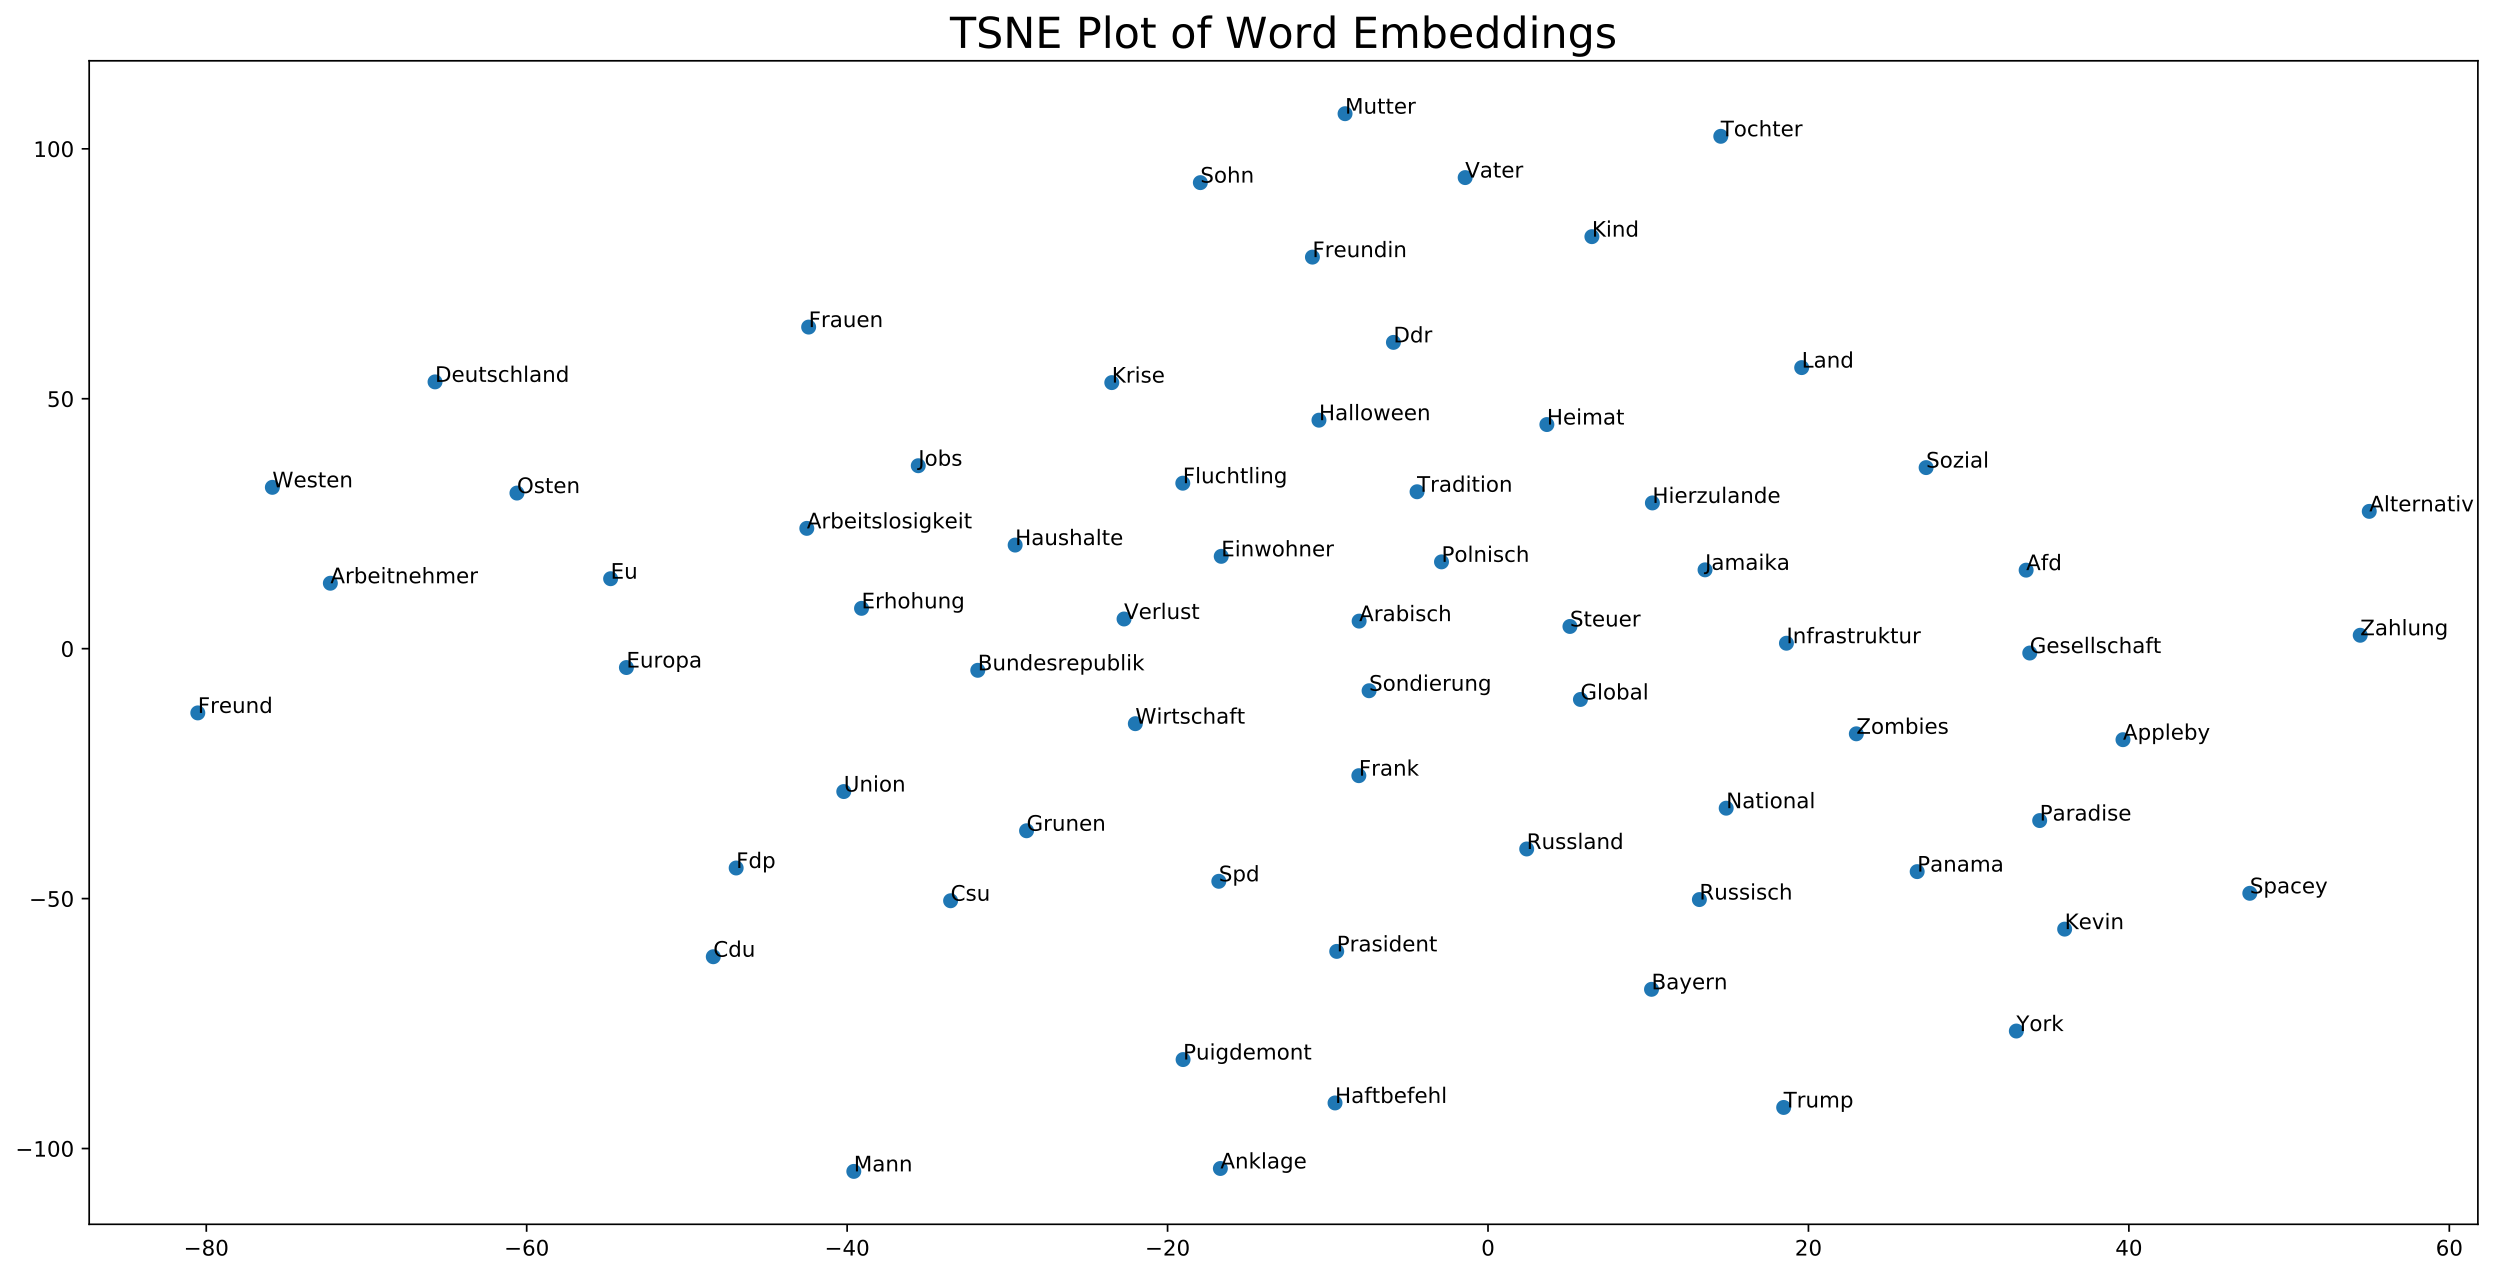 <?xml version="1.0" encoding="utf-8" standalone="no"?>
<!DOCTYPE svg PUBLIC "-//W3C//DTD SVG 1.1//EN"
  "http://www.w3.org/Graphics/SVG/1.1/DTD/svg11.dtd">
<!-- Created with matplotlib (http://matplotlib.org/) -->
<svg height="595pt" version="1.1" viewBox="0 0 1168 595" width="1168pt" xmlns="http://www.w3.org/2000/svg" xmlns:xlink="http://www.w3.org/1999/xlink">
 <defs>
  <style type="text/css">
*{stroke-linecap:butt;stroke-linejoin:round;}
  </style>
 </defs>
 <g id="figure_1">
  <g id="patch_1">
   <path d="M 0 595.875 
L 1168.367 595.875 
L 1168.367 0 
L 0 0 
z
" style="fill:#ffffff;"/>
  </g>
  <g id="axes_1">
   <g id="patch_2">
    <path d="M 41.667 571.997 
L 1157.667 571.997 
L 1157.667 28.397 
L 41.667 28.397 
z
" style="fill:#ffffff;"/>
   </g>
   <g id="PathCollection_1">
    <defs>
     <path d="M 0 3 
C 0.796 3 1.559 2.684 2.121 2.121 
C 2.684 1.559 3 0.796 3 0 
C 3 -0.796 2.684 -1.559 2.121 -2.121 
C 1.559 -2.684 0.796 -3 0 -3 
C -0.796 -3 -1.559 -2.684 -2.121 -2.121 
C -2.684 -1.559 -3 -0.796 -3 0 
C -3 0.796 -2.684 1.559 -2.121 2.121 
C -1.559 2.684 -0.796 3 0 3 
z
" id="m9e1ab868cb" style="stroke:#1f77b4;"/>
    </defs>
    <g clip-path="url(#pba73ee3474)">
     <use style="fill:#1f77b4;stroke:#1f77b4;" x="796.596" xlink:href="#m9e1ab868cb" y="266.235"/>
     <use style="fill:#1f77b4;stroke:#1f77b4;" x="241.515" xlink:href="#m9e1ab868cb" y="230.364"/>
     <use style="fill:#1f77b4;stroke:#1f77b4;" x="127.242" xlink:href="#m9e1ab868cb" y="227.685"/>
     <use style="fill:#1f77b4;stroke:#1f77b4;" x="203.249" xlink:href="#m9e1ab868cb" y="178.416"/>
     <use style="fill:#1f77b4;stroke:#1f77b4;" x="899.879" xlink:href="#m9e1ab868cb" y="218.46"/>
     <use style="fill:#1f77b4;stroke:#1f77b4;" x="806.477" xlink:href="#m9e1ab868cb" y="377.585"/>
     <use style="fill:#1f77b4;stroke:#1f77b4;" x="673.469" xlink:href="#m9e1ab868cb" y="262.509"/>
     <use style="fill:#1f77b4;stroke:#1f77b4;" x="713.275" xlink:href="#m9e1ab868cb" y="396.644"/>
     <use style="fill:#1f77b4;stroke:#1f77b4;" x="834.626" xlink:href="#m9e1ab868cb" y="300.516"/>
     <use style="fill:#1f77b4;stroke:#1f77b4;" x="634.855" xlink:href="#m9e1ab868cb" y="362.395"/>
     <use style="fill:#1f77b4;stroke:#1f77b4;" x="833.327" xlink:href="#m9e1ab868cb" y="517.402"/>
     <use style="fill:#1f77b4;stroke:#1f77b4;" x="570.556" xlink:href="#m9e1ab868cb" y="259.924"/>
     <use style="fill:#1f77b4;stroke:#1f77b4;" x="738.375" xlink:href="#m9e1ab868cb" y="326.788"/>
     <use style="fill:#1f77b4;stroke:#1f77b4;" x="552.737" xlink:href="#m9e1ab868cb" y="495.03"/>
     <use style="fill:#1f77b4;stroke:#1f77b4;" x="771.587" xlink:href="#m9e1ab868cb" y="462.212"/>
     <use style="fill:#1f77b4;stroke:#1f77b4;" x="948.305" xlink:href="#m9e1ab868cb" y="305.098"/>
     <use style="fill:#1f77b4;stroke:#1f77b4;" x="292.656" xlink:href="#m9e1ab868cb" y="311.872"/>
     <use style="fill:#1f77b4;stroke:#1f77b4;" x="942.03" xlink:href="#m9e1ab868cb" y="481.701"/>
     <use style="fill:#1f77b4;stroke:#1f77b4;" x="570.155" xlink:href="#m9e1ab868cb" y="545.917"/>
     <use style="fill:#1f77b4;stroke:#1f77b4;" x="1051.114" xlink:href="#m9e1ab868cb" y="417.353"/>
     <use style="fill:#1f77b4;stroke:#1f77b4;" x="1102.694" xlink:href="#m9e1ab868cb" y="296.796"/>
     <use style="fill:#1f77b4;stroke:#1f77b4;" x="519.426" xlink:href="#m9e1ab868cb" y="178.757"/>
     <use style="fill:#1f77b4;stroke:#1f77b4;" x="722.699" xlink:href="#m9e1ab868cb" y="198.351"/>
     <use style="fill:#1f77b4;stroke:#1f77b4;" x="616.219" xlink:href="#m9e1ab868cb" y="196.31"/>
     <use style="fill:#1f77b4;stroke:#1f77b4;" x="867.277" xlink:href="#m9e1ab868cb" y="342.836"/>
     <use style="fill:#1f77b4;stroke:#1f77b4;" x="624.517" xlink:href="#m9e1ab868cb" y="444.491"/>
     <use style="fill:#1f77b4;stroke:#1f77b4;" x="634.987" xlink:href="#m9e1ab868cb" y="290.185"/>
     <use style="fill:#1f77b4;stroke:#1f77b4;" x="651.011" xlink:href="#m9e1ab868cb" y="159.962"/>
     <use style="fill:#1f77b4;stroke:#1f77b4;" x="456.816" xlink:href="#m9e1ab868cb" y="313.171"/>
     <use style="fill:#1f77b4;stroke:#1f77b4;" x="793.953" xlink:href="#m9e1ab868cb" y="420.278"/>
     <use style="fill:#1f77b4;stroke:#1f77b4;" x="946.61" xlink:href="#m9e1ab868cb" y="266.378"/>
     <use style="fill:#1f77b4;stroke:#1f77b4;" x="333.243" xlink:href="#m9e1ab868cb" y="446.984"/>
     <use style="fill:#1f77b4;stroke:#1f77b4;" x="444.121" xlink:href="#m9e1ab868cb" y="420.831"/>
     <use style="fill:#1f77b4;stroke:#1f77b4;" x="343.938" xlink:href="#m9e1ab868cb" y="405.528"/>
     <use style="fill:#1f77b4;stroke:#1f77b4;" x="479.605" xlink:href="#m9e1ab868cb" y="388.134"/>
     <use style="fill:#1f77b4;stroke:#1f77b4;" x="569.428" xlink:href="#m9e1ab868cb" y="411.744"/>
     <use style="fill:#1f77b4;stroke:#1f77b4;" x="1106.92" xlink:href="#m9e1ab868cb" y="238.914"/>
     <use style="fill:#1f77b4;stroke:#1f77b4;" x="394.208" xlink:href="#m9e1ab868cb" y="369.815"/>
     <use style="fill:#1f77b4;stroke:#1f77b4;" x="639.636" xlink:href="#m9e1ab868cb" y="322.711"/>
     <use style="fill:#1f77b4;stroke:#1f77b4;" x="376.939" xlink:href="#m9e1ab868cb" y="246.854"/>
     <use style="fill:#1f77b4;stroke:#1f77b4;" x="623.727" xlink:href="#m9e1ab868cb" y="515.302"/>
     <use style="fill:#1f77b4;stroke:#1f77b4;" x="552.605" xlink:href="#m9e1ab868cb" y="225.752"/>
     <use style="fill:#1f77b4;stroke:#1f77b4;" x="377.8" xlink:href="#m9e1ab868cb" y="152.812"/>
     <use style="fill:#1f77b4;stroke:#1f77b4;" x="429.016" xlink:href="#m9e1ab868cb" y="217.586"/>
     <use style="fill:#1f77b4;stroke:#1f77b4;" x="530.425" xlink:href="#m9e1ab868cb" y="338.102"/>
     <use style="fill:#1f77b4;stroke:#1f77b4;" x="474.281" xlink:href="#m9e1ab868cb" y="254.659"/>
     <use style="fill:#1f77b4;stroke:#1f77b4;" x="771.999" xlink:href="#m9e1ab868cb" y="234.973"/>
     <use style="fill:#1f77b4;stroke:#1f77b4;" x="841.746" xlink:href="#m9e1ab868cb" y="171.745"/>
     <use style="fill:#1f77b4;stroke:#1f77b4;" x="662.048" xlink:href="#m9e1ab868cb" y="229.75"/>
     <use style="fill:#1f77b4;stroke:#1f77b4;" x="285.279" xlink:href="#m9e1ab868cb" y="270.37"/>
     <use style="fill:#1f77b4;stroke:#1f77b4;" x="154.34" xlink:href="#m9e1ab868cb" y="272.489"/>
     <use style="fill:#1f77b4;stroke:#1f77b4;" x="402.506" xlink:href="#m9e1ab868cb" y="284.218"/>
     <use style="fill:#1f77b4;stroke:#1f77b4;" x="525.151" xlink:href="#m9e1ab868cb" y="289.194"/>
     <use style="fill:#1f77b4;stroke:#1f77b4;" x="952.935" xlink:href="#m9e1ab868cb" y="383.368"/>
     <use style="fill:#1f77b4;stroke:#1f77b4;" x="991.857" xlink:href="#m9e1ab868cb" y="345.579"/>
     <use style="fill:#1f77b4;stroke:#1f77b4;" x="398.9" xlink:href="#m9e1ab868cb" y="547.275"/>
     <use style="fill:#1f77b4;stroke:#1f77b4;" x="743.731" xlink:href="#m9e1ab868cb" y="110.562"/>
     <use style="fill:#1f77b4;stroke:#1f77b4;" x="895.705" xlink:href="#m9e1ab868cb" y="407.222"/>
     <use style="fill:#1f77b4;stroke:#1f77b4;" x="733.476" xlink:href="#m9e1ab868cb" y="292.685"/>
     <use style="fill:#1f77b4;stroke:#1f77b4;" x="964.605" xlink:href="#m9e1ab868cb" y="434.09"/>
     <use style="fill:#1f77b4;stroke:#1f77b4;" x="560.802" xlink:href="#m9e1ab868cb" y="85.326"/>
     <use style="fill:#1f77b4;stroke:#1f77b4;" x="803.943" xlink:href="#m9e1ab868cb" y="63.684"/>
     <use style="fill:#1f77b4;stroke:#1f77b4;" x="684.526" xlink:href="#m9e1ab868cb" y="82.968"/>
     <use style="fill:#1f77b4;stroke:#1f77b4;" x="628.41" xlink:href="#m9e1ab868cb" y="53.119"/>
     <use style="fill:#1f77b4;stroke:#1f77b4;" x="92.415" xlink:href="#m9e1ab868cb" y="333.072"/>
     <use style="fill:#1f77b4;stroke:#1f77b4;" x="613.166" xlink:href="#m9e1ab868cb" y="120.126"/>
    </g>
   </g>
   <g id="matplotlib.axis_1">
    <g id="xtick_1">
     <g id="line2d_1">
      <defs>
       <path d="M 0 0 
L 0 3.5 
" id="mb0bcb58b78" style="stroke:#000000;stroke-width:0.8;"/>
      </defs>
      <g>
       <use style="stroke:#000000;stroke-width:0.8;" x="96.363" xlink:href="#mb0bcb58b78" y="571.997"/>
      </g>
     </g>
     <g id="text_1">
      <!-- −80 -->
      <defs>
       <path d="M 10.594 35.5 
L 73.188 35.5 
L 73.188 27.203 
L 10.594 27.203 
z
" id="DejaVuSans-2212"/>
       <path d="M 31.781 34.625 
Q 24.75 34.625 20.719 30.859 
Q 16.703 27.094 16.703 20.516 
Q 16.703 13.922 20.719 10.156 
Q 24.75 6.391 31.781 6.391 
Q 38.812 6.391 42.859 10.172 
Q 46.922 13.969 46.922 20.516 
Q 46.922 27.094 42.891 30.859 
Q 38.875 34.625 31.781 34.625 
z
M 21.922 38.812 
Q 15.578 40.375 12.031 44.719 
Q 8.5 49.078 8.5 55.328 
Q 8.5 64.062 14.719 69.141 
Q 20.953 74.219 31.781 74.219 
Q 42.672 74.219 48.875 69.141 
Q 55.078 64.062 55.078 55.328 
Q 55.078 49.078 51.531 44.719 
Q 48 40.375 41.703 38.812 
Q 48.828 37.156 52.797 32.312 
Q 56.781 27.484 56.781 20.516 
Q 56.781 9.906 50.312 4.234 
Q 43.844 -1.422 31.781 -1.422 
Q 19.734 -1.422 13.25 4.234 
Q 6.781 9.906 6.781 20.516 
Q 6.781 27.484 10.781 32.312 
Q 14.797 37.156 21.922 38.812 
z
M 18.312 54.391 
Q 18.312 48.734 21.844 45.562 
Q 25.391 42.391 31.781 42.391 
Q 38.141 42.391 41.719 45.562 
Q 45.312 48.734 45.312 54.391 
Q 45.312 60.062 41.719 63.234 
Q 38.141 66.406 31.781 66.406 
Q 25.391 66.406 21.844 63.234 
Q 18.312 60.062 18.312 54.391 
z
" id="DejaVuSans-38"/>
       <path d="M 31.781 66.406 
Q 24.172 66.406 20.328 58.906 
Q 16.5 51.422 16.5 36.375 
Q 16.5 21.391 20.328 13.891 
Q 24.172 6.391 31.781 6.391 
Q 39.453 6.391 43.281 13.891 
Q 47.125 21.391 47.125 36.375 
Q 47.125 51.422 43.281 58.906 
Q 39.453 66.406 31.781 66.406 
z
M 31.781 74.219 
Q 44.047 74.219 50.516 64.516 
Q 56.984 54.828 56.984 36.375 
Q 56.984 17.969 50.516 8.266 
Q 44.047 -1.422 31.781 -1.422 
Q 19.531 -1.422 13.062 8.266 
Q 6.594 17.969 6.594 36.375 
Q 6.594 54.828 13.062 64.516 
Q 19.531 74.219 31.781 74.219 
z
" id="DejaVuSans-30"/>
      </defs>
      <g transform="translate(85.811 586.595)scale(0.1 -0.1)">
       <use xlink:href="#DejaVuSans-2212"/>
       <use x="83.789" xlink:href="#DejaVuSans-38"/>
       <use x="147.412" xlink:href="#DejaVuSans-30"/>
      </g>
     </g>
    </g>
    <g id="xtick_2">
     <g id="line2d_2">
      <g>
       <use style="stroke:#000000;stroke-width:0.8;" x="246.072" xlink:href="#mb0bcb58b78" y="571.997"/>
      </g>
     </g>
     <g id="text_2">
      <!-- −60 -->
      <defs>
       <path d="M 33.016 40.375 
Q 26.375 40.375 22.484 35.828 
Q 18.609 31.297 18.609 23.391 
Q 18.609 15.531 22.484 10.953 
Q 26.375 6.391 33.016 6.391 
Q 39.656 6.391 43.531 10.953 
Q 47.406 15.531 47.406 23.391 
Q 47.406 31.297 43.531 35.828 
Q 39.656 40.375 33.016 40.375 
z
M 52.594 71.297 
L 52.594 62.312 
Q 48.875 64.062 45.094 64.984 
Q 41.312 65.922 37.594 65.922 
Q 27.828 65.922 22.672 59.328 
Q 17.531 52.734 16.797 39.406 
Q 19.672 43.656 24.016 45.922 
Q 28.375 48.188 33.594 48.188 
Q 44.578 48.188 50.953 41.516 
Q 57.328 34.859 57.328 23.391 
Q 57.328 12.156 50.688 5.359 
Q 44.047 -1.422 33.016 -1.422 
Q 20.359 -1.422 13.672 8.266 
Q 6.984 17.969 6.984 36.375 
Q 6.984 53.656 15.188 63.938 
Q 23.391 74.219 37.203 74.219 
Q 40.922 74.219 44.703 73.484 
Q 48.484 72.75 52.594 71.297 
z
" id="DejaVuSans-36"/>
      </defs>
      <g transform="translate(235.519 586.595)scale(0.1 -0.1)">
       <use xlink:href="#DejaVuSans-2212"/>
       <use x="83.789" xlink:href="#DejaVuSans-36"/>
       <use x="147.412" xlink:href="#DejaVuSans-30"/>
      </g>
     </g>
    </g>
    <g id="xtick_3">
     <g id="line2d_3">
      <g>
       <use style="stroke:#000000;stroke-width:0.8;" x="395.78" xlink:href="#mb0bcb58b78" y="571.997"/>
      </g>
     </g>
     <g id="text_3">
      <!-- −40 -->
      <defs>
       <path d="M 37.797 64.312 
L 12.891 25.391 
L 37.797 25.391 
z
M 35.203 72.906 
L 47.609 72.906 
L 47.609 25.391 
L 58.016 25.391 
L 58.016 17.188 
L 47.609 17.188 
L 47.609 0 
L 37.797 0 
L 37.797 17.188 
L 4.891 17.188 
L 4.891 26.703 
z
" id="DejaVuSans-34"/>
      </defs>
      <g transform="translate(385.228 586.595)scale(0.1 -0.1)">
       <use xlink:href="#DejaVuSans-2212"/>
       <use x="83.789" xlink:href="#DejaVuSans-34"/>
       <use x="147.412" xlink:href="#DejaVuSans-30"/>
      </g>
     </g>
    </g>
    <g id="xtick_4">
     <g id="line2d_4">
      <g>
       <use style="stroke:#000000;stroke-width:0.8;" x="545.489" xlink:href="#mb0bcb58b78" y="571.997"/>
      </g>
     </g>
     <g id="text_4">
      <!-- −20 -->
      <defs>
       <path d="M 19.188 8.297 
L 53.609 8.297 
L 53.609 0 
L 7.328 0 
L 7.328 8.297 
Q 12.938 14.109 22.625 23.891 
Q 32.328 33.688 34.812 36.531 
Q 39.547 41.844 41.422 45.531 
Q 43.312 49.219 43.312 52.781 
Q 43.312 58.594 39.234 62.25 
Q 35.156 65.922 28.609 65.922 
Q 23.969 65.922 18.812 64.312 
Q 13.672 62.703 7.812 59.422 
L 7.812 69.391 
Q 13.766 71.781 18.938 73 
Q 24.125 74.219 28.422 74.219 
Q 39.75 74.219 46.484 68.547 
Q 53.219 62.891 53.219 53.422 
Q 53.219 48.922 51.531 44.891 
Q 49.859 40.875 45.406 35.406 
Q 44.188 33.984 37.641 27.219 
Q 31.109 20.453 19.188 8.297 
z
" id="DejaVuSans-32"/>
      </defs>
      <g transform="translate(534.936 586.595)scale(0.1 -0.1)">
       <use xlink:href="#DejaVuSans-2212"/>
       <use x="83.789" xlink:href="#DejaVuSans-32"/>
       <use x="147.412" xlink:href="#DejaVuSans-30"/>
      </g>
     </g>
    </g>
    <g id="xtick_5">
     <g id="line2d_5">
      <g>
       <use style="stroke:#000000;stroke-width:0.8;" x="695.197" xlink:href="#mb0bcb58b78" y="571.997"/>
      </g>
     </g>
     <g id="text_5">
      <!-- 0 -->
      <g transform="translate(692.016 586.595)scale(0.1 -0.1)">
       <use xlink:href="#DejaVuSans-30"/>
      </g>
     </g>
    </g>
    <g id="xtick_6">
     <g id="line2d_6">
      <g>
       <use style="stroke:#000000;stroke-width:0.8;" x="844.906" xlink:href="#mb0bcb58b78" y="571.997"/>
      </g>
     </g>
     <g id="text_6">
      <!-- 20 -->
      <g transform="translate(838.543 586.595)scale(0.1 -0.1)">
       <use xlink:href="#DejaVuSans-32"/>
       <use x="63.623" xlink:href="#DejaVuSans-30"/>
      </g>
     </g>
    </g>
    <g id="xtick_7">
     <g id="line2d_7">
      <g>
       <use style="stroke:#000000;stroke-width:0.8;" x="994.614" xlink:href="#mb0bcb58b78" y="571.997"/>
      </g>
     </g>
     <g id="text_7">
      <!-- 40 -->
      <g transform="translate(988.252 586.595)scale(0.1 -0.1)">
       <use xlink:href="#DejaVuSans-34"/>
       <use x="63.623" xlink:href="#DejaVuSans-30"/>
      </g>
     </g>
    </g>
    <g id="xtick_8">
     <g id="line2d_8">
      <g>
       <use style="stroke:#000000;stroke-width:0.8;" x="1144.323" xlink:href="#mb0bcb58b78" y="571.997"/>
      </g>
     </g>
     <g id="text_8">
      <!-- 60 -->
      <g transform="translate(1137.96 586.595)scale(0.1 -0.1)">
       <use xlink:href="#DejaVuSans-36"/>
       <use x="63.623" xlink:href="#DejaVuSans-30"/>
      </g>
     </g>
    </g>
   </g>
   <g id="matplotlib.axis_2">
    <g id="ytick_1">
     <g id="line2d_9">
      <defs>
       <path d="M 0 0 
L -3.5 0 
" id="meb467e9eb6" style="stroke:#000000;stroke-width:0.8;"/>
      </defs>
      <g>
       <use style="stroke:#000000;stroke-width:0.8;" x="41.667" xlink:href="#meb467e9eb6" y="536.599"/>
      </g>
     </g>
     <g id="text_9">
      <!-- −100 -->
      <defs>
       <path d="M 12.406 8.297 
L 28.516 8.297 
L 28.516 63.922 
L 10.984 60.406 
L 10.984 69.391 
L 28.422 72.906 
L 38.281 72.906 
L 38.281 8.297 
L 54.391 8.297 
L 54.391 0 
L 12.406 0 
z
" id="DejaVuSans-31"/>
      </defs>
      <g transform="translate(7.2 540.398)scale(0.1 -0.1)">
       <use xlink:href="#DejaVuSans-2212"/>
       <use x="83.789" xlink:href="#DejaVuSans-31"/>
       <use x="147.412" xlink:href="#DejaVuSans-30"/>
       <use x="211.035" xlink:href="#DejaVuSans-30"/>
      </g>
     </g>
    </g>
    <g id="ytick_2">
     <g id="line2d_10">
      <g>
       <use style="stroke:#000000;stroke-width:0.8;" x="41.667" xlink:href="#meb467e9eb6" y="419.832"/>
      </g>
     </g>
     <g id="text_10">
      <!-- −50 -->
      <defs>
       <path d="M 10.797 72.906 
L 49.516 72.906 
L 49.516 64.594 
L 19.828 64.594 
L 19.828 46.734 
Q 21.969 47.469 24.109 47.828 
Q 26.266 48.188 28.422 48.188 
Q 40.625 48.188 47.75 41.5 
Q 54.891 34.812 54.891 23.391 
Q 54.891 11.625 47.562 5.094 
Q 40.234 -1.422 26.906 -1.422 
Q 22.312 -1.422 17.547 -0.641 
Q 12.797 0.141 7.719 1.703 
L 7.719 11.625 
Q 12.109 9.234 16.797 8.062 
Q 21.484 6.891 26.703 6.891 
Q 35.156 6.891 40.078 11.328 
Q 45.016 15.766 45.016 23.391 
Q 45.016 31 40.078 35.438 
Q 35.156 39.891 26.703 39.891 
Q 22.75 39.891 18.812 39.016 
Q 14.891 38.141 10.797 36.281 
z
" id="DejaVuSans-35"/>
      </defs>
      <g transform="translate(13.562 423.631)scale(0.1 -0.1)">
       <use xlink:href="#DejaVuSans-2212"/>
       <use x="83.789" xlink:href="#DejaVuSans-35"/>
       <use x="147.412" xlink:href="#DejaVuSans-30"/>
      </g>
     </g>
    </g>
    <g id="ytick_3">
     <g id="line2d_11">
      <g>
       <use style="stroke:#000000;stroke-width:0.8;" x="41.667" xlink:href="#meb467e9eb6" y="303.065"/>
      </g>
     </g>
     <g id="text_11">
      <!-- 0 -->
      <g transform="translate(28.305 306.864)scale(0.1 -0.1)">
       <use xlink:href="#DejaVuSans-30"/>
      </g>
     </g>
    </g>
    <g id="ytick_4">
     <g id="line2d_12">
      <g>
       <use style="stroke:#000000;stroke-width:0.8;" x="41.667" xlink:href="#meb467e9eb6" y="186.297"/>
      </g>
     </g>
     <g id="text_12">
      <!-- 50 -->
      <g transform="translate(21.942 190.097)scale(0.1 -0.1)">
       <use xlink:href="#DejaVuSans-35"/>
       <use x="63.623" xlink:href="#DejaVuSans-30"/>
      </g>
     </g>
    </g>
    <g id="ytick_5">
     <g id="line2d_13">
      <g>
       <use style="stroke:#000000;stroke-width:0.8;" x="41.667" xlink:href="#meb467e9eb6" y="69.53"/>
      </g>
     </g>
     <g id="text_13">
      <!-- 100 -->
      <g transform="translate(15.58 73.329)scale(0.1 -0.1)">
       <use xlink:href="#DejaVuSans-31"/>
       <use x="63.623" xlink:href="#DejaVuSans-30"/>
       <use x="127.246" xlink:href="#DejaVuSans-30"/>
      </g>
     </g>
    </g>
   </g>
   <g id="patch_3">
    <path d="M 41.667 571.997 
L 41.667 28.397 
" style="fill:none;stroke:#000000;stroke-linecap:square;stroke-linejoin:miter;stroke-width:0.8;"/>
   </g>
   <g id="patch_4">
    <path d="M 1157.667 571.997 
L 1157.667 28.397 
" style="fill:none;stroke:#000000;stroke-linecap:square;stroke-linejoin:miter;stroke-width:0.8;"/>
   </g>
   <g id="patch_5">
    <path d="M 41.667 571.997 
L 1157.667 571.997 
" style="fill:none;stroke:#000000;stroke-linecap:square;stroke-linejoin:miter;stroke-width:0.8;"/>
   </g>
   <g id="patch_6">
    <path d="M 41.667 28.397 
L 1157.667 28.397 
" style="fill:none;stroke:#000000;stroke-linecap:square;stroke-linejoin:miter;stroke-width:0.8;"/>
   </g>
   <g id="text_14">
    <!-- Jamaika -->
    <defs>
     <path d="M 9.812 72.906 
L 19.672 72.906 
L 19.672 5.078 
Q 19.672 -8.109 14.672 -14.062 
Q 9.672 -20.016 -1.422 -20.016 
L -5.172 -20.016 
L -5.172 -11.719 
L -2.094 -11.719 
Q 4.438 -11.719 7.125 -8.047 
Q 9.812 -4.391 9.812 5.078 
z
" id="DejaVuSans-4a"/>
     <path d="M 34.281 27.484 
Q 23.391 27.484 19.188 25 
Q 14.984 22.516 14.984 16.5 
Q 14.984 11.719 18.141 8.906 
Q 21.297 6.109 26.703 6.109 
Q 34.188 6.109 38.703 11.406 
Q 43.219 16.703 43.219 25.484 
L 43.219 27.484 
z
M 52.203 31.203 
L 52.203 0 
L 43.219 0 
L 43.219 8.297 
Q 40.141 3.328 35.547 0.953 
Q 30.953 -1.422 24.312 -1.422 
Q 15.922 -1.422 10.953 3.297 
Q 6 8.016 6 15.922 
Q 6 25.141 12.172 29.828 
Q 18.359 34.516 30.609 34.516 
L 43.219 34.516 
L 43.219 35.406 
Q 43.219 41.609 39.141 45 
Q 35.062 48.391 27.688 48.391 
Q 23 48.391 18.547 47.266 
Q 14.109 46.141 10.016 43.891 
L 10.016 52.203 
Q 14.938 54.109 19.578 55.047 
Q 24.219 56 28.609 56 
Q 40.484 56 46.344 49.844 
Q 52.203 43.703 52.203 31.203 
z
" id="DejaVuSans-61"/>
     <path d="M 52 44.188 
Q 55.375 50.25 60.062 53.125 
Q 64.75 56 71.094 56 
Q 79.641 56 84.281 50.016 
Q 88.922 44.047 88.922 33.016 
L 88.922 0 
L 79.891 0 
L 79.891 32.719 
Q 79.891 40.578 77.094 44.375 
Q 74.312 48.188 68.609 48.188 
Q 61.625 48.188 57.562 43.547 
Q 53.516 38.922 53.516 30.906 
L 53.516 0 
L 44.484 0 
L 44.484 32.719 
Q 44.484 40.625 41.703 44.406 
Q 38.922 48.188 33.109 48.188 
Q 26.219 48.188 22.156 43.531 
Q 18.109 38.875 18.109 30.906 
L 18.109 0 
L 9.078 0 
L 9.078 54.688 
L 18.109 54.688 
L 18.109 46.188 
Q 21.188 51.219 25.484 53.609 
Q 29.781 56 35.688 56 
Q 41.656 56 45.828 52.969 
Q 50 49.953 52 44.188 
z
" id="DejaVuSans-6d"/>
     <path d="M 9.422 54.688 
L 18.406 54.688 
L 18.406 0 
L 9.422 0 
z
M 9.422 75.984 
L 18.406 75.984 
L 18.406 64.594 
L 9.422 64.594 
z
" id="DejaVuSans-69"/>
     <path d="M 9.078 75.984 
L 18.109 75.984 
L 18.109 31.109 
L 44.922 54.688 
L 56.391 54.688 
L 27.391 29.109 
L 57.625 0 
L 45.906 0 
L 18.109 26.703 
L 18.109 0 
L 9.078 0 
z
" id="DejaVuSans-6b"/>
    </defs>
    <g transform="translate(796.596 266.235)scale(0.1 -0.1)">
     <use xlink:href="#DejaVuSans-4a"/>
     <use x="29.492" xlink:href="#DejaVuSans-61"/>
     <use x="90.771" xlink:href="#DejaVuSans-6d"/>
     <use x="188.184" xlink:href="#DejaVuSans-61"/>
     <use x="249.463" xlink:href="#DejaVuSans-69"/>
     <use x="277.246" xlink:href="#DejaVuSans-6b"/>
     <use x="335.141" xlink:href="#DejaVuSans-61"/>
    </g>
   </g>
   <g id="text_15">
    <!-- Osten -->
    <defs>
     <path d="M 39.406 66.219 
Q 28.656 66.219 22.328 58.203 
Q 16.016 50.203 16.016 36.375 
Q 16.016 22.609 22.328 14.594 
Q 28.656 6.594 39.406 6.594 
Q 50.141 6.594 56.422 14.594 
Q 62.703 22.609 62.703 36.375 
Q 62.703 50.203 56.422 58.203 
Q 50.141 66.219 39.406 66.219 
z
M 39.406 74.219 
Q 54.734 74.219 63.906 63.938 
Q 73.094 53.656 73.094 36.375 
Q 73.094 19.141 63.906 8.859 
Q 54.734 -1.422 39.406 -1.422 
Q 24.031 -1.422 14.812 8.828 
Q 5.609 19.094 5.609 36.375 
Q 5.609 53.656 14.812 63.938 
Q 24.031 74.219 39.406 74.219 
z
" id="DejaVuSans-4f"/>
     <path d="M 44.281 53.078 
L 44.281 44.578 
Q 40.484 46.531 36.375 47.5 
Q 32.281 48.484 27.875 48.484 
Q 21.188 48.484 17.844 46.438 
Q 14.5 44.391 14.5 40.281 
Q 14.5 37.156 16.891 35.375 
Q 19.281 33.594 26.516 31.984 
L 29.594 31.297 
Q 39.156 29.25 43.188 25.516 
Q 47.219 21.781 47.219 15.094 
Q 47.219 7.469 41.188 3.016 
Q 35.156 -1.422 24.609 -1.422 
Q 20.219 -1.422 15.453 -0.562 
Q 10.688 0.297 5.422 2 
L 5.422 11.281 
Q 10.406 8.688 15.234 7.391 
Q 20.062 6.109 24.812 6.109 
Q 31.156 6.109 34.562 8.281 
Q 37.984 10.453 37.984 14.406 
Q 37.984 18.062 35.516 20.016 
Q 33.062 21.969 24.703 23.781 
L 21.578 24.516 
Q 13.234 26.266 9.516 29.906 
Q 5.812 33.547 5.812 39.891 
Q 5.812 47.609 11.281 51.797 
Q 16.75 56 26.812 56 
Q 31.781 56 36.172 55.266 
Q 40.578 54.547 44.281 53.078 
z
" id="DejaVuSans-73"/>
     <path d="M 18.312 70.219 
L 18.312 54.688 
L 36.812 54.688 
L 36.812 47.703 
L 18.312 47.703 
L 18.312 18.016 
Q 18.312 11.328 20.141 9.422 
Q 21.969 7.516 27.594 7.516 
L 36.812 7.516 
L 36.812 0 
L 27.594 0 
Q 17.188 0 13.234 3.875 
Q 9.281 7.766 9.281 18.016 
L 9.281 47.703 
L 2.688 47.703 
L 2.688 54.688 
L 9.281 54.688 
L 9.281 70.219 
z
" id="DejaVuSans-74"/>
     <path d="M 56.203 29.594 
L 56.203 25.203 
L 14.891 25.203 
Q 15.484 15.922 20.484 11.062 
Q 25.484 6.203 34.422 6.203 
Q 39.594 6.203 44.453 7.469 
Q 49.312 8.734 54.109 11.281 
L 54.109 2.781 
Q 49.266 0.734 44.188 -0.344 
Q 39.109 -1.422 33.891 -1.422 
Q 20.797 -1.422 13.156 6.188 
Q 5.516 13.812 5.516 26.812 
Q 5.516 40.234 12.766 48.109 
Q 20.016 56 32.328 56 
Q 43.359 56 49.781 48.891 
Q 56.203 41.797 56.203 29.594 
z
M 47.219 32.234 
Q 47.125 39.594 43.094 43.984 
Q 39.062 48.391 32.422 48.391 
Q 24.906 48.391 20.391 44.141 
Q 15.875 39.891 15.188 32.172 
z
" id="DejaVuSans-65"/>
     <path d="M 54.891 33.016 
L 54.891 0 
L 45.906 0 
L 45.906 32.719 
Q 45.906 40.484 42.875 44.328 
Q 39.844 48.188 33.797 48.188 
Q 26.516 48.188 22.312 43.547 
Q 18.109 38.922 18.109 30.906 
L 18.109 0 
L 9.078 0 
L 9.078 54.688 
L 18.109 54.688 
L 18.109 46.188 
Q 21.344 51.125 25.703 53.562 
Q 30.078 56 35.797 56 
Q 45.219 56 50.047 50.172 
Q 54.891 44.344 54.891 33.016 
z
" id="DejaVuSans-6e"/>
    </defs>
    <g transform="translate(241.515 230.364)scale(0.1 -0.1)">
     <use xlink:href="#DejaVuSans-4f"/>
     <use x="78.711" xlink:href="#DejaVuSans-73"/>
     <use x="130.811" xlink:href="#DejaVuSans-74"/>
     <use x="170.02" xlink:href="#DejaVuSans-65"/>
     <use x="231.543" xlink:href="#DejaVuSans-6e"/>
    </g>
   </g>
   <g id="text_16">
    <!-- Westen -->
    <defs>
     <path d="M 3.328 72.906 
L 13.281 72.906 
L 28.609 11.281 
L 43.891 72.906 
L 54.984 72.906 
L 70.312 11.281 
L 85.594 72.906 
L 95.609 72.906 
L 77.297 0 
L 64.891 0 
L 49.516 63.281 
L 33.984 0 
L 21.578 0 
z
" id="DejaVuSans-57"/>
    </defs>
    <g transform="translate(127.242 227.685)scale(0.1 -0.1)">
     <use xlink:href="#DejaVuSans-57"/>
     <use x="98.799" xlink:href="#DejaVuSans-65"/>
     <use x="160.322" xlink:href="#DejaVuSans-73"/>
     <use x="212.422" xlink:href="#DejaVuSans-74"/>
     <use x="251.631" xlink:href="#DejaVuSans-65"/>
     <use x="313.154" xlink:href="#DejaVuSans-6e"/>
    </g>
   </g>
   <g id="text_17">
    <!-- Deutschland -->
    <defs>
     <path d="M 19.672 64.797 
L 19.672 8.109 
L 31.594 8.109 
Q 46.688 8.109 53.688 14.938 
Q 60.688 21.781 60.688 36.531 
Q 60.688 51.172 53.688 57.984 
Q 46.688 64.797 31.594 64.797 
z
M 9.812 72.906 
L 30.078 72.906 
Q 51.266 72.906 61.172 64.094 
Q 71.094 55.281 71.094 36.531 
Q 71.094 17.672 61.125 8.828 
Q 51.172 0 30.078 0 
L 9.812 0 
z
" id="DejaVuSans-44"/>
     <path d="M 8.5 21.578 
L 8.5 54.688 
L 17.484 54.688 
L 17.484 21.922 
Q 17.484 14.156 20.5 10.266 
Q 23.531 6.391 29.594 6.391 
Q 36.859 6.391 41.078 11.031 
Q 45.312 15.672 45.312 23.688 
L 45.312 54.688 
L 54.297 54.688 
L 54.297 0 
L 45.312 0 
L 45.312 8.406 
Q 42.047 3.422 37.719 1 
Q 33.406 -1.422 27.688 -1.422 
Q 18.266 -1.422 13.375 4.438 
Q 8.5 10.297 8.5 21.578 
z
M 31.109 56 
z
" id="DejaVuSans-75"/>
     <path d="M 48.781 52.594 
L 48.781 44.188 
Q 44.969 46.297 41.141 47.344 
Q 37.312 48.391 33.406 48.391 
Q 24.656 48.391 19.812 42.844 
Q 14.984 37.312 14.984 27.297 
Q 14.984 17.281 19.812 11.734 
Q 24.656 6.203 33.406 6.203 
Q 37.312 6.203 41.141 7.25 
Q 44.969 8.297 48.781 10.406 
L 48.781 2.094 
Q 45.016 0.344 40.984 -0.531 
Q 36.969 -1.422 32.422 -1.422 
Q 20.062 -1.422 12.781 6.344 
Q 5.516 14.109 5.516 27.297 
Q 5.516 40.672 12.859 48.328 
Q 20.219 56 33.016 56 
Q 37.156 56 41.109 55.141 
Q 45.062 54.297 48.781 52.594 
z
" id="DejaVuSans-63"/>
     <path d="M 54.891 33.016 
L 54.891 0 
L 45.906 0 
L 45.906 32.719 
Q 45.906 40.484 42.875 44.328 
Q 39.844 48.188 33.797 48.188 
Q 26.516 48.188 22.312 43.547 
Q 18.109 38.922 18.109 30.906 
L 18.109 0 
L 9.078 0 
L 9.078 75.984 
L 18.109 75.984 
L 18.109 46.188 
Q 21.344 51.125 25.703 53.562 
Q 30.078 56 35.797 56 
Q 45.219 56 50.047 50.172 
Q 54.891 44.344 54.891 33.016 
z
" id="DejaVuSans-68"/>
     <path d="M 9.422 75.984 
L 18.406 75.984 
L 18.406 0 
L 9.422 0 
z
" id="DejaVuSans-6c"/>
     <path d="M 45.406 46.391 
L 45.406 75.984 
L 54.391 75.984 
L 54.391 0 
L 45.406 0 
L 45.406 8.203 
Q 42.578 3.328 38.25 0.953 
Q 33.938 -1.422 27.875 -1.422 
Q 17.969 -1.422 11.734 6.484 
Q 5.516 14.406 5.516 27.297 
Q 5.516 40.188 11.734 48.094 
Q 17.969 56 27.875 56 
Q 33.938 56 38.25 53.625 
Q 42.578 51.266 45.406 46.391 
z
M 14.797 27.297 
Q 14.797 17.391 18.875 11.75 
Q 22.953 6.109 30.078 6.109 
Q 37.203 6.109 41.297 11.75 
Q 45.406 17.391 45.406 27.297 
Q 45.406 37.203 41.297 42.844 
Q 37.203 48.484 30.078 48.484 
Q 22.953 48.484 18.875 42.844 
Q 14.797 37.203 14.797 27.297 
z
" id="DejaVuSans-64"/>
    </defs>
    <g transform="translate(203.249 178.416)scale(0.1 -0.1)">
     <use xlink:href="#DejaVuSans-44"/>
     <use x="77.002" xlink:href="#DejaVuSans-65"/>
     <use x="138.525" xlink:href="#DejaVuSans-75"/>
     <use x="201.904" xlink:href="#DejaVuSans-74"/>
     <use x="241.113" xlink:href="#DejaVuSans-73"/>
     <use x="293.213" xlink:href="#DejaVuSans-63"/>
     <use x="348.193" xlink:href="#DejaVuSans-68"/>
     <use x="411.572" xlink:href="#DejaVuSans-6c"/>
     <use x="439.355" xlink:href="#DejaVuSans-61"/>
     <use x="500.635" xlink:href="#DejaVuSans-6e"/>
     <use x="564.014" xlink:href="#DejaVuSans-64"/>
    </g>
   </g>
   <g id="text_18">
    <!-- Sozial -->
    <defs>
     <path d="M 53.516 70.516 
L 53.516 60.891 
Q 47.906 63.578 42.922 64.891 
Q 37.938 66.219 33.297 66.219 
Q 25.25 66.219 20.875 63.094 
Q 16.5 59.969 16.5 54.203 
Q 16.5 49.359 19.406 46.891 
Q 22.312 44.438 30.422 42.922 
L 36.375 41.703 
Q 47.406 39.594 52.656 34.297 
Q 57.906 29 57.906 20.125 
Q 57.906 9.516 50.797 4.047 
Q 43.703 -1.422 29.984 -1.422 
Q 24.812 -1.422 18.969 -0.25 
Q 13.141 0.922 6.891 3.219 
L 6.891 13.375 
Q 12.891 10.016 18.656 8.297 
Q 24.422 6.594 29.984 6.594 
Q 38.422 6.594 43.016 9.906 
Q 47.609 13.234 47.609 19.391 
Q 47.609 24.75 44.312 27.781 
Q 41.016 30.812 33.5 32.328 
L 27.484 33.5 
Q 16.453 35.688 11.516 40.375 
Q 6.594 45.062 6.594 53.422 
Q 6.594 63.094 13.406 68.656 
Q 20.219 74.219 32.172 74.219 
Q 37.312 74.219 42.625 73.281 
Q 47.953 72.359 53.516 70.516 
z
" id="DejaVuSans-53"/>
     <path d="M 30.609 48.391 
Q 23.391 48.391 19.188 42.75 
Q 14.984 37.109 14.984 27.297 
Q 14.984 17.484 19.156 11.844 
Q 23.344 6.203 30.609 6.203 
Q 37.797 6.203 41.984 11.859 
Q 46.188 17.531 46.188 27.297 
Q 46.188 37.016 41.984 42.703 
Q 37.797 48.391 30.609 48.391 
z
M 30.609 56 
Q 42.328 56 49.016 48.375 
Q 55.719 40.766 55.719 27.297 
Q 55.719 13.875 49.016 6.219 
Q 42.328 -1.422 30.609 -1.422 
Q 18.844 -1.422 12.172 6.219 
Q 5.516 13.875 5.516 27.297 
Q 5.516 40.766 12.172 48.375 
Q 18.844 56 30.609 56 
z
" id="DejaVuSans-6f"/>
     <path d="M 5.516 54.688 
L 48.188 54.688 
L 48.188 46.484 
L 14.406 7.172 
L 48.188 7.172 
L 48.188 0 
L 4.297 0 
L 4.297 8.203 
L 38.094 47.516 
L 5.516 47.516 
z
" id="DejaVuSans-7a"/>
    </defs>
    <g transform="translate(899.879 218.46)scale(0.1 -0.1)">
     <use xlink:href="#DejaVuSans-53"/>
     <use x="63.477" xlink:href="#DejaVuSans-6f"/>
     <use x="124.658" xlink:href="#DejaVuSans-7a"/>
     <use x="177.148" xlink:href="#DejaVuSans-69"/>
     <use x="204.932" xlink:href="#DejaVuSans-61"/>
     <use x="266.211" xlink:href="#DejaVuSans-6c"/>
    </g>
   </g>
   <g id="text_19">
    <!-- National -->
    <defs>
     <path d="M 9.812 72.906 
L 23.094 72.906 
L 55.422 11.922 
L 55.422 72.906 
L 64.984 72.906 
L 64.984 0 
L 51.703 0 
L 19.391 60.984 
L 19.391 0 
L 9.812 0 
z
" id="DejaVuSans-4e"/>
    </defs>
    <g transform="translate(806.477 377.585)scale(0.1 -0.1)">
     <use xlink:href="#DejaVuSans-4e"/>
     <use x="74.805" xlink:href="#DejaVuSans-61"/>
     <use x="136.084" xlink:href="#DejaVuSans-74"/>
     <use x="175.293" xlink:href="#DejaVuSans-69"/>
     <use x="203.076" xlink:href="#DejaVuSans-6f"/>
     <use x="264.258" xlink:href="#DejaVuSans-6e"/>
     <use x="327.637" xlink:href="#DejaVuSans-61"/>
     <use x="388.916" xlink:href="#DejaVuSans-6c"/>
    </g>
   </g>
   <g id="text_20">
    <!-- Polnisch -->
    <defs>
     <path d="M 19.672 64.797 
L 19.672 37.406 
L 32.078 37.406 
Q 38.969 37.406 42.719 40.969 
Q 46.484 44.531 46.484 51.125 
Q 46.484 57.672 42.719 61.234 
Q 38.969 64.797 32.078 64.797 
z
M 9.812 72.906 
L 32.078 72.906 
Q 44.344 72.906 50.609 67.359 
Q 56.891 61.812 56.891 51.125 
Q 56.891 40.328 50.609 34.812 
Q 44.344 29.297 32.078 29.297 
L 19.672 29.297 
L 19.672 0 
L 9.812 0 
z
" id="DejaVuSans-50"/>
    </defs>
    <g transform="translate(673.469 262.509)scale(0.1 -0.1)">
     <use xlink:href="#DejaVuSans-50"/>
     <use x="60.256" xlink:href="#DejaVuSans-6f"/>
     <use x="121.438" xlink:href="#DejaVuSans-6c"/>
     <use x="149.221" xlink:href="#DejaVuSans-6e"/>
     <use x="212.6" xlink:href="#DejaVuSans-69"/>
     <use x="240.383" xlink:href="#DejaVuSans-73"/>
     <use x="292.482" xlink:href="#DejaVuSans-63"/>
     <use x="347.463" xlink:href="#DejaVuSans-68"/>
    </g>
   </g>
   <g id="text_21">
    <!-- Russland -->
    <defs>
     <path d="M 44.391 34.188 
Q 47.562 33.109 50.562 29.594 
Q 53.562 26.078 56.594 19.922 
L 66.609 0 
L 56 0 
L 46.688 18.703 
Q 43.062 26.031 39.672 28.422 
Q 36.281 30.812 30.422 30.812 
L 19.672 30.812 
L 19.672 0 
L 9.812 0 
L 9.812 72.906 
L 32.078 72.906 
Q 44.578 72.906 50.734 67.672 
Q 56.891 62.453 56.891 51.906 
Q 56.891 45.016 53.688 40.469 
Q 50.484 35.938 44.391 34.188 
z
M 19.672 64.797 
L 19.672 38.922 
L 32.078 38.922 
Q 39.203 38.922 42.844 42.219 
Q 46.484 45.516 46.484 51.906 
Q 46.484 58.297 42.844 61.547 
Q 39.203 64.797 32.078 64.797 
z
" id="DejaVuSans-52"/>
    </defs>
    <g transform="translate(713.275 396.644)scale(0.1 -0.1)">
     <use xlink:href="#DejaVuSans-52"/>
     <use x="69.42" xlink:href="#DejaVuSans-75"/>
     <use x="132.799" xlink:href="#DejaVuSans-73"/>
     <use x="184.898" xlink:href="#DejaVuSans-73"/>
     <use x="236.998" xlink:href="#DejaVuSans-6c"/>
     <use x="264.781" xlink:href="#DejaVuSans-61"/>
     <use x="326.061" xlink:href="#DejaVuSans-6e"/>
     <use x="389.439" xlink:href="#DejaVuSans-64"/>
    </g>
   </g>
   <g id="text_22">
    <!-- Infrastruktur -->
    <defs>
     <path d="M 9.812 72.906 
L 19.672 72.906 
L 19.672 0 
L 9.812 0 
z
" id="DejaVuSans-49"/>
     <path d="M 37.109 75.984 
L 37.109 68.5 
L 28.516 68.5 
Q 23.688 68.5 21.797 66.547 
Q 19.922 64.594 19.922 59.516 
L 19.922 54.688 
L 34.719 54.688 
L 34.719 47.703 
L 19.922 47.703 
L 19.922 0 
L 10.891 0 
L 10.891 47.703 
L 2.297 47.703 
L 2.297 54.688 
L 10.891 54.688 
L 10.891 58.5 
Q 10.891 67.625 15.141 71.797 
Q 19.391 75.984 28.609 75.984 
z
" id="DejaVuSans-66"/>
     <path d="M 41.109 46.297 
Q 39.594 47.172 37.812 47.578 
Q 36.031 48 33.891 48 
Q 26.266 48 22.188 43.047 
Q 18.109 38.094 18.109 28.812 
L 18.109 0 
L 9.078 0 
L 9.078 54.688 
L 18.109 54.688 
L 18.109 46.188 
Q 20.953 51.172 25.484 53.578 
Q 30.031 56 36.531 56 
Q 37.453 56 38.578 55.875 
Q 39.703 55.766 41.062 55.516 
z
" id="DejaVuSans-72"/>
    </defs>
    <g transform="translate(834.626 300.516)scale(0.1 -0.1)">
     <use xlink:href="#DejaVuSans-49"/>
     <use x="29.492" xlink:href="#DejaVuSans-6e"/>
     <use x="92.871" xlink:href="#DejaVuSans-66"/>
     <use x="128.076" xlink:href="#DejaVuSans-72"/>
     <use x="169.189" xlink:href="#DejaVuSans-61"/>
     <use x="230.469" xlink:href="#DejaVuSans-73"/>
     <use x="282.568" xlink:href="#DejaVuSans-74"/>
     <use x="321.777" xlink:href="#DejaVuSans-72"/>
     <use x="362.891" xlink:href="#DejaVuSans-75"/>
     <use x="426.27" xlink:href="#DejaVuSans-6b"/>
     <use x="484.18" xlink:href="#DejaVuSans-74"/>
     <use x="523.389" xlink:href="#DejaVuSans-75"/>
     <use x="586.768" xlink:href="#DejaVuSans-72"/>
    </g>
   </g>
   <g id="text_23">
    <!-- Frank -->
    <defs>
     <path d="M 9.812 72.906 
L 51.703 72.906 
L 51.703 64.594 
L 19.672 64.594 
L 19.672 43.109 
L 48.578 43.109 
L 48.578 34.812 
L 19.672 34.812 
L 19.672 0 
L 9.812 0 
z
" id="DejaVuSans-46"/>
    </defs>
    <g transform="translate(634.855 362.395)scale(0.1 -0.1)">
     <use xlink:href="#DejaVuSans-46"/>
     <use x="57.41" xlink:href="#DejaVuSans-72"/>
     <use x="98.523" xlink:href="#DejaVuSans-61"/>
     <use x="159.803" xlink:href="#DejaVuSans-6e"/>
     <use x="223.182" xlink:href="#DejaVuSans-6b"/>
    </g>
   </g>
   <g id="text_24">
    <!-- Trump -->
    <defs>
     <path d="M -0.297 72.906 
L 61.375 72.906 
L 61.375 64.594 
L 35.5 64.594 
L 35.5 0 
L 25.594 0 
L 25.594 64.594 
L -0.297 64.594 
z
" id="DejaVuSans-54"/>
     <path d="M 18.109 8.203 
L 18.109 -20.797 
L 9.078 -20.797 
L 9.078 54.688 
L 18.109 54.688 
L 18.109 46.391 
Q 20.953 51.266 25.266 53.625 
Q 29.594 56 35.594 56 
Q 45.562 56 51.781 48.094 
Q 58.016 40.188 58.016 27.297 
Q 58.016 14.406 51.781 6.484 
Q 45.562 -1.422 35.594 -1.422 
Q 29.594 -1.422 25.266 0.953 
Q 20.953 3.328 18.109 8.203 
z
M 48.688 27.297 
Q 48.688 37.203 44.609 42.844 
Q 40.531 48.484 33.406 48.484 
Q 26.266 48.484 22.188 42.844 
Q 18.109 37.203 18.109 27.297 
Q 18.109 17.391 22.188 11.75 
Q 26.266 6.109 33.406 6.109 
Q 40.531 6.109 44.609 11.75 
Q 48.688 17.391 48.688 27.297 
z
" id="DejaVuSans-70"/>
    </defs>
    <g transform="translate(833.327 517.402)scale(0.1 -0.1)">
     <use xlink:href="#DejaVuSans-54"/>
     <use x="60.865" xlink:href="#DejaVuSans-72"/>
     <use x="101.979" xlink:href="#DejaVuSans-75"/>
     <use x="165.357" xlink:href="#DejaVuSans-6d"/>
     <use x="262.77" xlink:href="#DejaVuSans-70"/>
    </g>
   </g>
   <g id="text_25">
    <!-- Einwohner -->
    <defs>
     <path d="M 9.812 72.906 
L 55.906 72.906 
L 55.906 64.594 
L 19.672 64.594 
L 19.672 43.016 
L 54.391 43.016 
L 54.391 34.719 
L 19.672 34.719 
L 19.672 8.297 
L 56.781 8.297 
L 56.781 0 
L 9.812 0 
z
" id="DejaVuSans-45"/>
     <path d="M 4.203 54.688 
L 13.188 54.688 
L 24.422 12.016 
L 35.594 54.688 
L 46.188 54.688 
L 57.422 12.016 
L 68.609 54.688 
L 77.594 54.688 
L 63.281 0 
L 52.688 0 
L 40.922 44.828 
L 29.109 0 
L 18.5 0 
z
" id="DejaVuSans-77"/>
    </defs>
    <g transform="translate(570.556 259.924)scale(0.1 -0.1)">
     <use xlink:href="#DejaVuSans-45"/>
     <use x="63.184" xlink:href="#DejaVuSans-69"/>
     <use x="90.967" xlink:href="#DejaVuSans-6e"/>
     <use x="154.346" xlink:href="#DejaVuSans-77"/>
     <use x="236.133" xlink:href="#DejaVuSans-6f"/>
     <use x="297.314" xlink:href="#DejaVuSans-68"/>
     <use x="360.693" xlink:href="#DejaVuSans-6e"/>
     <use x="424.072" xlink:href="#DejaVuSans-65"/>
     <use x="485.596" xlink:href="#DejaVuSans-72"/>
    </g>
   </g>
   <g id="text_26">
    <!-- Global -->
    <defs>
     <path d="M 59.516 10.406 
L 59.516 29.984 
L 43.406 29.984 
L 43.406 38.094 
L 69.281 38.094 
L 69.281 6.781 
Q 63.578 2.734 56.688 0.656 
Q 49.812 -1.422 42 -1.422 
Q 24.906 -1.422 15.25 8.562 
Q 5.609 18.562 5.609 36.375 
Q 5.609 54.25 15.25 64.234 
Q 24.906 74.219 42 74.219 
Q 49.125 74.219 55.547 72.453 
Q 61.969 70.703 67.391 67.281 
L 67.391 56.781 
Q 61.922 61.422 55.766 63.766 
Q 49.609 66.109 42.828 66.109 
Q 29.438 66.109 22.719 58.641 
Q 16.016 51.172 16.016 36.375 
Q 16.016 21.625 22.719 14.156 
Q 29.438 6.688 42.828 6.688 
Q 48.047 6.688 52.141 7.594 
Q 56.25 8.5 59.516 10.406 
z
" id="DejaVuSans-47"/>
     <path d="M 48.688 27.297 
Q 48.688 37.203 44.609 42.844 
Q 40.531 48.484 33.406 48.484 
Q 26.266 48.484 22.188 42.844 
Q 18.109 37.203 18.109 27.297 
Q 18.109 17.391 22.188 11.75 
Q 26.266 6.109 33.406 6.109 
Q 40.531 6.109 44.609 11.75 
Q 48.688 17.391 48.688 27.297 
z
M 18.109 46.391 
Q 20.953 51.266 25.266 53.625 
Q 29.594 56 35.594 56 
Q 45.562 56 51.781 48.094 
Q 58.016 40.188 58.016 27.297 
Q 58.016 14.406 51.781 6.484 
Q 45.562 -1.422 35.594 -1.422 
Q 29.594 -1.422 25.266 0.953 
Q 20.953 3.328 18.109 8.203 
L 18.109 0 
L 9.078 0 
L 9.078 75.984 
L 18.109 75.984 
z
" id="DejaVuSans-62"/>
    </defs>
    <g transform="translate(738.375 326.788)scale(0.1 -0.1)">
     <use xlink:href="#DejaVuSans-47"/>
     <use x="77.49" xlink:href="#DejaVuSans-6c"/>
     <use x="105.273" xlink:href="#DejaVuSans-6f"/>
     <use x="166.455" xlink:href="#DejaVuSans-62"/>
     <use x="229.932" xlink:href="#DejaVuSans-61"/>
     <use x="291.211" xlink:href="#DejaVuSans-6c"/>
    </g>
   </g>
   <g id="text_27">
    <!-- Puigdemont -->
    <defs>
     <path d="M 45.406 27.984 
Q 45.406 37.75 41.375 43.109 
Q 37.359 48.484 30.078 48.484 
Q 22.859 48.484 18.828 43.109 
Q 14.797 37.75 14.797 27.984 
Q 14.797 18.266 18.828 12.891 
Q 22.859 7.516 30.078 7.516 
Q 37.359 7.516 41.375 12.891 
Q 45.406 18.266 45.406 27.984 
z
M 54.391 6.781 
Q 54.391 -7.172 48.188 -13.984 
Q 42 -20.797 29.203 -20.797 
Q 24.469 -20.797 20.266 -20.094 
Q 16.062 -19.391 12.109 -17.922 
L 12.109 -9.188 
Q 16.062 -11.328 19.922 -12.344 
Q 23.781 -13.375 27.781 -13.375 
Q 36.625 -13.375 41.016 -8.766 
Q 45.406 -4.156 45.406 5.172 
L 45.406 9.625 
Q 42.625 4.781 38.281 2.391 
Q 33.938 0 27.875 0 
Q 17.828 0 11.672 7.656 
Q 5.516 15.328 5.516 27.984 
Q 5.516 40.672 11.672 48.328 
Q 17.828 56 27.875 56 
Q 33.938 56 38.281 53.609 
Q 42.625 51.219 45.406 46.391 
L 45.406 54.688 
L 54.391 54.688 
z
" id="DejaVuSans-67"/>
    </defs>
    <g transform="translate(552.737 495.03)scale(0.1 -0.1)">
     <use xlink:href="#DejaVuSans-50"/>
     <use x="60.287" xlink:href="#DejaVuSans-75"/>
     <use x="123.666" xlink:href="#DejaVuSans-69"/>
     <use x="151.449" xlink:href="#DejaVuSans-67"/>
     <use x="214.926" xlink:href="#DejaVuSans-64"/>
     <use x="278.402" xlink:href="#DejaVuSans-65"/>
     <use x="339.926" xlink:href="#DejaVuSans-6d"/>
     <use x="437.338" xlink:href="#DejaVuSans-6f"/>
     <use x="498.52" xlink:href="#DejaVuSans-6e"/>
     <use x="561.898" xlink:href="#DejaVuSans-74"/>
    </g>
   </g>
   <g id="text_28">
    <!-- Bayern -->
    <defs>
     <path d="M 19.672 34.812 
L 19.672 8.109 
L 35.5 8.109 
Q 43.453 8.109 47.281 11.406 
Q 51.125 14.703 51.125 21.484 
Q 51.125 28.328 47.281 31.562 
Q 43.453 34.812 35.5 34.812 
z
M 19.672 64.797 
L 19.672 42.828 
L 34.281 42.828 
Q 41.5 42.828 45.031 45.531 
Q 48.578 48.25 48.578 53.812 
Q 48.578 59.328 45.031 62.062 
Q 41.5 64.797 34.281 64.797 
z
M 9.812 72.906 
L 35.016 72.906 
Q 46.297 72.906 52.391 68.219 
Q 58.5 63.531 58.5 54.891 
Q 58.5 48.188 55.375 44.234 
Q 52.25 40.281 46.188 39.312 
Q 53.469 37.75 57.5 32.781 
Q 61.531 27.828 61.531 20.406 
Q 61.531 10.641 54.891 5.312 
Q 48.25 0 35.984 0 
L 9.812 0 
z
" id="DejaVuSans-42"/>
     <path d="M 32.172 -5.078 
Q 28.375 -14.844 24.75 -17.812 
Q 21.141 -20.797 15.094 -20.797 
L 7.906 -20.797 
L 7.906 -13.281 
L 13.188 -13.281 
Q 16.891 -13.281 18.938 -11.516 
Q 21 -9.766 23.484 -3.219 
L 25.094 0.875 
L 2.984 54.688 
L 12.5 54.688 
L 29.594 11.922 
L 46.688 54.688 
L 56.203 54.688 
z
" id="DejaVuSans-79"/>
    </defs>
    <g transform="translate(771.587 462.212)scale(0.1 -0.1)">
     <use xlink:href="#DejaVuSans-42"/>
     <use x="68.604" xlink:href="#DejaVuSans-61"/>
     <use x="129.883" xlink:href="#DejaVuSans-79"/>
     <use x="189.062" xlink:href="#DejaVuSans-65"/>
     <use x="250.586" xlink:href="#DejaVuSans-72"/>
     <use x="291.684" xlink:href="#DejaVuSans-6e"/>
    </g>
   </g>
   <g id="text_29">
    <!-- Gesellschaft -->
    <g transform="translate(948.305 305.098)scale(0.1 -0.1)">
     <use xlink:href="#DejaVuSans-47"/>
     <use x="77.49" xlink:href="#DejaVuSans-65"/>
     <use x="139.014" xlink:href="#DejaVuSans-73"/>
     <use x="191.113" xlink:href="#DejaVuSans-65"/>
     <use x="252.637" xlink:href="#DejaVuSans-6c"/>
     <use x="280.42" xlink:href="#DejaVuSans-6c"/>
     <use x="308.203" xlink:href="#DejaVuSans-73"/>
     <use x="360.303" xlink:href="#DejaVuSans-63"/>
     <use x="415.283" xlink:href="#DejaVuSans-68"/>
     <use x="478.662" xlink:href="#DejaVuSans-61"/>
     <use x="539.941" xlink:href="#DejaVuSans-66"/>
     <use x="575.131" xlink:href="#DejaVuSans-74"/>
    </g>
   </g>
   <g id="text_30">
    <!-- Europa -->
    <g transform="translate(292.656 311.872)scale(0.1 -0.1)">
     <use xlink:href="#DejaVuSans-45"/>
     <use x="63.184" xlink:href="#DejaVuSans-75"/>
     <use x="126.562" xlink:href="#DejaVuSans-72"/>
     <use x="167.645" xlink:href="#DejaVuSans-6f"/>
     <use x="228.826" xlink:href="#DejaVuSans-70"/>
     <use x="292.303" xlink:href="#DejaVuSans-61"/>
    </g>
   </g>
   <g id="text_31">
    <!-- York -->
    <defs>
     <path d="M -0.203 72.906 
L 10.406 72.906 
L 30.609 42.922 
L 50.688 72.906 
L 61.281 72.906 
L 35.5 34.719 
L 35.5 0 
L 25.594 0 
L 25.594 34.719 
z
" id="DejaVuSans-59"/>
    </defs>
    <g transform="translate(942.03 481.701)scale(0.1 -0.1)">
     <use xlink:href="#DejaVuSans-59"/>
     <use x="60.881" xlink:href="#DejaVuSans-6f"/>
     <use x="122.062" xlink:href="#DejaVuSans-72"/>
     <use x="163.176" xlink:href="#DejaVuSans-6b"/>
    </g>
   </g>
   <g id="text_32">
    <!-- Anklage -->
    <defs>
     <path d="M 34.188 63.188 
L 20.797 26.906 
L 47.609 26.906 
z
M 28.609 72.906 
L 39.797 72.906 
L 67.578 0 
L 57.328 0 
L 50.688 18.703 
L 17.828 18.703 
L 11.188 0 
L 0.781 0 
z
" id="DejaVuSans-41"/>
    </defs>
    <g transform="translate(570.155 545.917)scale(0.1 -0.1)">
     <use xlink:href="#DejaVuSans-41"/>
     <use x="68.408" xlink:href="#DejaVuSans-6e"/>
     <use x="131.787" xlink:href="#DejaVuSans-6b"/>
     <use x="189.697" xlink:href="#DejaVuSans-6c"/>
     <use x="217.48" xlink:href="#DejaVuSans-61"/>
     <use x="278.76" xlink:href="#DejaVuSans-67"/>
     <use x="342.236" xlink:href="#DejaVuSans-65"/>
    </g>
   </g>
   <g id="text_33">
    <!-- Spacey -->
    <g transform="translate(1051.114 417.353)scale(0.1 -0.1)">
     <use xlink:href="#DejaVuSans-53"/>
     <use x="63.477" xlink:href="#DejaVuSans-70"/>
     <use x="126.953" xlink:href="#DejaVuSans-61"/>
     <use x="188.232" xlink:href="#DejaVuSans-63"/>
     <use x="243.213" xlink:href="#DejaVuSans-65"/>
     <use x="304.736" xlink:href="#DejaVuSans-79"/>
    </g>
   </g>
   <g id="text_34">
    <!-- Zahlung -->
    <defs>
     <path d="M 5.609 72.906 
L 62.891 72.906 
L 62.891 65.375 
L 16.797 8.297 
L 64.016 8.297 
L 64.016 0 
L 4.5 0 
L 4.5 7.516 
L 50.594 64.594 
L 5.609 64.594 
z
" id="DejaVuSans-5a"/>
    </defs>
    <g transform="translate(1102.694 296.796)scale(0.1 -0.1)">
     <use xlink:href="#DejaVuSans-5a"/>
     <use x="68.506" xlink:href="#DejaVuSans-61"/>
     <use x="129.785" xlink:href="#DejaVuSans-68"/>
     <use x="193.164" xlink:href="#DejaVuSans-6c"/>
     <use x="220.947" xlink:href="#DejaVuSans-75"/>
     <use x="284.326" xlink:href="#DejaVuSans-6e"/>
     <use x="347.705" xlink:href="#DejaVuSans-67"/>
    </g>
   </g>
   <g id="text_35">
    <!-- Krise -->
    <defs>
     <path d="M 9.812 72.906 
L 19.672 72.906 
L 19.672 42.094 
L 52.391 72.906 
L 65.094 72.906 
L 28.906 38.922 
L 67.672 0 
L 54.688 0 
L 19.672 35.109 
L 19.672 0 
L 9.812 0 
z
" id="DejaVuSans-4b"/>
    </defs>
    <g transform="translate(519.426 178.757)scale(0.1 -0.1)">
     <use xlink:href="#DejaVuSans-4b"/>
     <use x="65.576" xlink:href="#DejaVuSans-72"/>
     <use x="106.689" xlink:href="#DejaVuSans-69"/>
     <use x="134.473" xlink:href="#DejaVuSans-73"/>
     <use x="186.572" xlink:href="#DejaVuSans-65"/>
    </g>
   </g>
   <g id="text_36">
    <!-- Heimat -->
    <defs>
     <path d="M 9.812 72.906 
L 19.672 72.906 
L 19.672 43.016 
L 55.516 43.016 
L 55.516 72.906 
L 65.375 72.906 
L 65.375 0 
L 55.516 0 
L 55.516 34.719 
L 19.672 34.719 
L 19.672 0 
L 9.812 0 
z
" id="DejaVuSans-48"/>
    </defs>
    <g transform="translate(722.699 198.351)scale(0.1 -0.1)">
     <use xlink:href="#DejaVuSans-48"/>
     <use x="75.195" xlink:href="#DejaVuSans-65"/>
     <use x="136.719" xlink:href="#DejaVuSans-69"/>
     <use x="164.502" xlink:href="#DejaVuSans-6d"/>
     <use x="261.914" xlink:href="#DejaVuSans-61"/>
     <use x="323.193" xlink:href="#DejaVuSans-74"/>
    </g>
   </g>
   <g id="text_37">
    <!-- Halloween -->
    <g transform="translate(616.219 196.31)scale(0.1 -0.1)">
     <use xlink:href="#DejaVuSans-48"/>
     <use x="75.195" xlink:href="#DejaVuSans-61"/>
     <use x="136.475" xlink:href="#DejaVuSans-6c"/>
     <use x="164.258" xlink:href="#DejaVuSans-6c"/>
     <use x="192.041" xlink:href="#DejaVuSans-6f"/>
     <use x="253.223" xlink:href="#DejaVuSans-77"/>
     <use x="335.01" xlink:href="#DejaVuSans-65"/>
     <use x="396.533" xlink:href="#DejaVuSans-65"/>
     <use x="458.057" xlink:href="#DejaVuSans-6e"/>
    </g>
   </g>
   <g id="text_38">
    <!-- Zombies -->
    <g transform="translate(867.277 342.836)scale(0.1 -0.1)">
     <use xlink:href="#DejaVuSans-5a"/>
     <use x="68.506" xlink:href="#DejaVuSans-6f"/>
     <use x="129.688" xlink:href="#DejaVuSans-6d"/>
     <use x="227.1" xlink:href="#DejaVuSans-62"/>
     <use x="290.576" xlink:href="#DejaVuSans-69"/>
     <use x="318.359" xlink:href="#DejaVuSans-65"/>
     <use x="379.883" xlink:href="#DejaVuSans-73"/>
    </g>
   </g>
   <g id="text_39">
    <!-- Prasident -->
    <g transform="translate(624.517 444.491)scale(0.1 -0.1)">
     <use xlink:href="#DejaVuSans-50"/>
     <use x="60.287" xlink:href="#DejaVuSans-72"/>
     <use x="101.4" xlink:href="#DejaVuSans-61"/>
     <use x="162.68" xlink:href="#DejaVuSans-73"/>
     <use x="214.779" xlink:href="#DejaVuSans-69"/>
     <use x="242.562" xlink:href="#DejaVuSans-64"/>
     <use x="306.039" xlink:href="#DejaVuSans-65"/>
     <use x="367.562" xlink:href="#DejaVuSans-6e"/>
     <use x="430.941" xlink:href="#DejaVuSans-74"/>
    </g>
   </g>
   <g id="text_40">
    <!-- Arabisch -->
    <g transform="translate(634.987 290.185)scale(0.1 -0.1)">
     <use xlink:href="#DejaVuSans-41"/>
     <use x="68.408" xlink:href="#DejaVuSans-72"/>
     <use x="109.521" xlink:href="#DejaVuSans-61"/>
     <use x="170.801" xlink:href="#DejaVuSans-62"/>
     <use x="234.277" xlink:href="#DejaVuSans-69"/>
     <use x="262.061" xlink:href="#DejaVuSans-73"/>
     <use x="314.16" xlink:href="#DejaVuSans-63"/>
     <use x="369.141" xlink:href="#DejaVuSans-68"/>
    </g>
   </g>
   <g id="text_41">
    <!-- Ddr -->
    <g transform="translate(651.011 159.962)scale(0.1 -0.1)">
     <use xlink:href="#DejaVuSans-44"/>
     <use x="77.002" xlink:href="#DejaVuSans-64"/>
     <use x="140.479" xlink:href="#DejaVuSans-72"/>
    </g>
   </g>
   <g id="text_42">
    <!-- Bundesrepublik -->
    <g transform="translate(456.816 313.171)scale(0.1 -0.1)">
     <use xlink:href="#DejaVuSans-42"/>
     <use x="68.604" xlink:href="#DejaVuSans-75"/>
     <use x="131.982" xlink:href="#DejaVuSans-6e"/>
     <use x="195.361" xlink:href="#DejaVuSans-64"/>
     <use x="258.838" xlink:href="#DejaVuSans-65"/>
     <use x="320.361" xlink:href="#DejaVuSans-73"/>
     <use x="372.461" xlink:href="#DejaVuSans-72"/>
     <use x="413.543" xlink:href="#DejaVuSans-65"/>
     <use x="475.066" xlink:href="#DejaVuSans-70"/>
     <use x="538.543" xlink:href="#DejaVuSans-75"/>
     <use x="601.922" xlink:href="#DejaVuSans-62"/>
     <use x="665.398" xlink:href="#DejaVuSans-6c"/>
     <use x="693.182" xlink:href="#DejaVuSans-69"/>
     <use x="720.965" xlink:href="#DejaVuSans-6b"/>
    </g>
   </g>
   <g id="text_43">
    <!-- Russisch -->
    <g transform="translate(793.953 420.278)scale(0.1 -0.1)">
     <use xlink:href="#DejaVuSans-52"/>
     <use x="69.42" xlink:href="#DejaVuSans-75"/>
     <use x="132.799" xlink:href="#DejaVuSans-73"/>
     <use x="184.898" xlink:href="#DejaVuSans-73"/>
     <use x="236.998" xlink:href="#DejaVuSans-69"/>
     <use x="264.781" xlink:href="#DejaVuSans-73"/>
     <use x="316.881" xlink:href="#DejaVuSans-63"/>
     <use x="371.861" xlink:href="#DejaVuSans-68"/>
    </g>
   </g>
   <g id="text_44">
    <!-- Afd -->
    <g transform="translate(946.61 266.378)scale(0.1 -0.1)">
     <use xlink:href="#DejaVuSans-41"/>
     <use x="68.361" xlink:href="#DejaVuSans-66"/>
     <use x="103.566" xlink:href="#DejaVuSans-64"/>
    </g>
   </g>
   <g id="text_45">
    <!-- Cdu -->
    <defs>
     <path d="M 64.406 67.281 
L 64.406 56.891 
Q 59.422 61.531 53.781 63.812 
Q 48.141 66.109 41.797 66.109 
Q 29.297 66.109 22.656 58.469 
Q 16.016 50.828 16.016 36.375 
Q 16.016 21.969 22.656 14.328 
Q 29.297 6.688 41.797 6.688 
Q 48.141 6.688 53.781 8.984 
Q 59.422 11.281 64.406 15.922 
L 64.406 5.609 
Q 59.234 2.094 53.438 0.328 
Q 47.656 -1.422 41.219 -1.422 
Q 24.656 -1.422 15.125 8.703 
Q 5.609 18.844 5.609 36.375 
Q 5.609 53.953 15.125 64.078 
Q 24.656 74.219 41.219 74.219 
Q 47.75 74.219 53.531 72.484 
Q 59.328 70.75 64.406 67.281 
z
" id="DejaVuSans-43"/>
    </defs>
    <g transform="translate(333.243 446.984)scale(0.1 -0.1)">
     <use xlink:href="#DejaVuSans-43"/>
     <use x="69.824" xlink:href="#DejaVuSans-64"/>
     <use x="133.301" xlink:href="#DejaVuSans-75"/>
    </g>
   </g>
   <g id="text_46">
    <!-- Csu -->
    <g transform="translate(444.121 420.831)scale(0.1 -0.1)">
     <use xlink:href="#DejaVuSans-43"/>
     <use x="69.824" xlink:href="#DejaVuSans-73"/>
     <use x="121.924" xlink:href="#DejaVuSans-75"/>
    </g>
   </g>
   <g id="text_47">
    <!-- Fdp -->
    <g transform="translate(343.938 405.528)scale(0.1 -0.1)">
     <use xlink:href="#DejaVuSans-46"/>
     <use x="57.52" xlink:href="#DejaVuSans-64"/>
     <use x="120.996" xlink:href="#DejaVuSans-70"/>
    </g>
   </g>
   <g id="text_48">
    <!-- Grunen -->
    <g transform="translate(479.605 388.134)scale(0.1 -0.1)">
     <use xlink:href="#DejaVuSans-47"/>
     <use x="77.49" xlink:href="#DejaVuSans-72"/>
     <use x="118.604" xlink:href="#DejaVuSans-75"/>
     <use x="181.982" xlink:href="#DejaVuSans-6e"/>
     <use x="245.361" xlink:href="#DejaVuSans-65"/>
     <use x="306.885" xlink:href="#DejaVuSans-6e"/>
    </g>
   </g>
   <g id="text_49">
    <!-- Spd -->
    <g transform="translate(569.428 411.744)scale(0.1 -0.1)">
     <use xlink:href="#DejaVuSans-53"/>
     <use x="63.477" xlink:href="#DejaVuSans-70"/>
     <use x="126.953" xlink:href="#DejaVuSans-64"/>
    </g>
   </g>
   <g id="text_50">
    <!-- Alternativ -->
    <defs>
     <path d="M 2.984 54.688 
L 12.5 54.688 
L 29.594 8.797 
L 46.688 54.688 
L 56.203 54.688 
L 35.688 0 
L 23.484 0 
z
" id="DejaVuSans-76"/>
    </defs>
    <g transform="translate(1106.92 238.914)scale(0.1 -0.1)">
     <use xlink:href="#DejaVuSans-41"/>
     <use x="68.408" xlink:href="#DejaVuSans-6c"/>
     <use x="96.191" xlink:href="#DejaVuSans-74"/>
     <use x="135.4" xlink:href="#DejaVuSans-65"/>
     <use x="196.924" xlink:href="#DejaVuSans-72"/>
     <use x="238.021" xlink:href="#DejaVuSans-6e"/>
     <use x="301.4" xlink:href="#DejaVuSans-61"/>
     <use x="362.68" xlink:href="#DejaVuSans-74"/>
     <use x="401.889" xlink:href="#DejaVuSans-69"/>
     <use x="429.672" xlink:href="#DejaVuSans-76"/>
    </g>
   </g>
   <g id="text_51">
    <!-- Union -->
    <defs>
     <path d="M 8.688 72.906 
L 18.609 72.906 
L 18.609 28.609 
Q 18.609 16.891 22.844 11.734 
Q 27.094 6.594 36.625 6.594 
Q 46.094 6.594 50.344 11.734 
Q 54.594 16.891 54.594 28.609 
L 54.594 72.906 
L 64.5 72.906 
L 64.5 27.391 
Q 64.5 13.141 57.438 5.859 
Q 50.391 -1.422 36.625 -1.422 
Q 22.797 -1.422 15.734 5.859 
Q 8.688 13.141 8.688 27.391 
z
" id="DejaVuSans-55"/>
    </defs>
    <g transform="translate(394.208 369.815)scale(0.1 -0.1)">
     <use xlink:href="#DejaVuSans-55"/>
     <use x="73.193" xlink:href="#DejaVuSans-6e"/>
     <use x="136.572" xlink:href="#DejaVuSans-69"/>
     <use x="164.355" xlink:href="#DejaVuSans-6f"/>
     <use x="225.537" xlink:href="#DejaVuSans-6e"/>
    </g>
   </g>
   <g id="text_52">
    <!-- Sondierung -->
    <g transform="translate(639.636 322.711)scale(0.1 -0.1)">
     <use xlink:href="#DejaVuSans-53"/>
     <use x="63.477" xlink:href="#DejaVuSans-6f"/>
     <use x="124.658" xlink:href="#DejaVuSans-6e"/>
     <use x="188.037" xlink:href="#DejaVuSans-64"/>
     <use x="251.514" xlink:href="#DejaVuSans-69"/>
     <use x="279.297" xlink:href="#DejaVuSans-65"/>
     <use x="340.82" xlink:href="#DejaVuSans-72"/>
     <use x="381.934" xlink:href="#DejaVuSans-75"/>
     <use x="445.312" xlink:href="#DejaVuSans-6e"/>
     <use x="508.691" xlink:href="#DejaVuSans-67"/>
    </g>
   </g>
   <g id="text_53">
    <!-- Arbeitslosigkeit -->
    <g transform="translate(376.939 246.854)scale(0.1 -0.1)">
     <use xlink:href="#DejaVuSans-41"/>
     <use x="68.408" xlink:href="#DejaVuSans-72"/>
     <use x="109.521" xlink:href="#DejaVuSans-62"/>
     <use x="172.998" xlink:href="#DejaVuSans-65"/>
     <use x="234.521" xlink:href="#DejaVuSans-69"/>
     <use x="262.305" xlink:href="#DejaVuSans-74"/>
     <use x="301.514" xlink:href="#DejaVuSans-73"/>
     <use x="353.613" xlink:href="#DejaVuSans-6c"/>
     <use x="381.396" xlink:href="#DejaVuSans-6f"/>
     <use x="442.578" xlink:href="#DejaVuSans-73"/>
     <use x="494.678" xlink:href="#DejaVuSans-69"/>
     <use x="522.461" xlink:href="#DejaVuSans-67"/>
     <use x="585.938" xlink:href="#DejaVuSans-6b"/>
     <use x="643.801" xlink:href="#DejaVuSans-65"/>
     <use x="705.324" xlink:href="#DejaVuSans-69"/>
     <use x="733.107" xlink:href="#DejaVuSans-74"/>
    </g>
   </g>
   <g id="text_54">
    <!-- Haftbefehl -->
    <g transform="translate(623.727 515.302)scale(0.1 -0.1)">
     <use xlink:href="#DejaVuSans-48"/>
     <use x="75.195" xlink:href="#DejaVuSans-61"/>
     <use x="136.475" xlink:href="#DejaVuSans-66"/>
     <use x="171.664" xlink:href="#DejaVuSans-74"/>
     <use x="210.873" xlink:href="#DejaVuSans-62"/>
     <use x="274.35" xlink:href="#DejaVuSans-65"/>
     <use x="335.873" xlink:href="#DejaVuSans-66"/>
     <use x="371.078" xlink:href="#DejaVuSans-65"/>
     <use x="432.602" xlink:href="#DejaVuSans-68"/>
     <use x="495.98" xlink:href="#DejaVuSans-6c"/>
    </g>
   </g>
   <g id="text_55">
    <!-- Fluchtling -->
    <g transform="translate(552.605 225.752)scale(0.1 -0.1)">
     <use xlink:href="#DejaVuSans-46"/>
     <use x="57.52" xlink:href="#DejaVuSans-6c"/>
     <use x="85.303" xlink:href="#DejaVuSans-75"/>
     <use x="148.682" xlink:href="#DejaVuSans-63"/>
     <use x="203.662" xlink:href="#DejaVuSans-68"/>
     <use x="267.041" xlink:href="#DejaVuSans-74"/>
     <use x="306.25" xlink:href="#DejaVuSans-6c"/>
     <use x="334.033" xlink:href="#DejaVuSans-69"/>
     <use x="361.816" xlink:href="#DejaVuSans-6e"/>
     <use x="425.195" xlink:href="#DejaVuSans-67"/>
    </g>
   </g>
   <g id="text_56">
    <!-- Frauen -->
    <g transform="translate(377.8 152.812)scale(0.1 -0.1)">
     <use xlink:href="#DejaVuSans-46"/>
     <use x="57.41" xlink:href="#DejaVuSans-72"/>
     <use x="98.523" xlink:href="#DejaVuSans-61"/>
     <use x="159.803" xlink:href="#DejaVuSans-75"/>
     <use x="223.182" xlink:href="#DejaVuSans-65"/>
     <use x="284.705" xlink:href="#DejaVuSans-6e"/>
    </g>
   </g>
   <g id="text_57">
    <!-- Jobs -->
    <g transform="translate(429.016 217.586)scale(0.1 -0.1)">
     <use xlink:href="#DejaVuSans-4a"/>
     <use x="29.492" xlink:href="#DejaVuSans-6f"/>
     <use x="90.674" xlink:href="#DejaVuSans-62"/>
     <use x="154.15" xlink:href="#DejaVuSans-73"/>
    </g>
   </g>
   <g id="text_58">
    <!-- Wirtschaft -->
    <g transform="translate(530.425 338.102)scale(0.1 -0.1)">
     <use xlink:href="#DejaVuSans-57"/>
     <use x="98.846" xlink:href="#DejaVuSans-69"/>
     <use x="126.629" xlink:href="#DejaVuSans-72"/>
     <use x="167.742" xlink:href="#DejaVuSans-74"/>
     <use x="206.951" xlink:href="#DejaVuSans-73"/>
     <use x="259.051" xlink:href="#DejaVuSans-63"/>
     <use x="314.031" xlink:href="#DejaVuSans-68"/>
     <use x="377.41" xlink:href="#DejaVuSans-61"/>
     <use x="438.689" xlink:href="#DejaVuSans-66"/>
     <use x="473.879" xlink:href="#DejaVuSans-74"/>
    </g>
   </g>
   <g id="text_59">
    <!-- Haushalte -->
    <g transform="translate(474.281 254.659)scale(0.1 -0.1)">
     <use xlink:href="#DejaVuSans-48"/>
     <use x="75.195" xlink:href="#DejaVuSans-61"/>
     <use x="136.475" xlink:href="#DejaVuSans-75"/>
     <use x="199.854" xlink:href="#DejaVuSans-73"/>
     <use x="251.953" xlink:href="#DejaVuSans-68"/>
     <use x="315.332" xlink:href="#DejaVuSans-61"/>
     <use x="376.611" xlink:href="#DejaVuSans-6c"/>
     <use x="404.395" xlink:href="#DejaVuSans-74"/>
     <use x="443.604" xlink:href="#DejaVuSans-65"/>
    </g>
   </g>
   <g id="text_60">
    <!-- Hierzulande -->
    <g transform="translate(771.999 234.973)scale(0.1 -0.1)">
     <use xlink:href="#DejaVuSans-48"/>
     <use x="75.195" xlink:href="#DejaVuSans-69"/>
     <use x="102.979" xlink:href="#DejaVuSans-65"/>
     <use x="164.502" xlink:href="#DejaVuSans-72"/>
     <use x="205.615" xlink:href="#DejaVuSans-7a"/>
     <use x="258.105" xlink:href="#DejaVuSans-75"/>
     <use x="321.484" xlink:href="#DejaVuSans-6c"/>
     <use x="349.268" xlink:href="#DejaVuSans-61"/>
     <use x="410.547" xlink:href="#DejaVuSans-6e"/>
     <use x="473.926" xlink:href="#DejaVuSans-64"/>
     <use x="537.402" xlink:href="#DejaVuSans-65"/>
    </g>
   </g>
   <g id="text_61">
    <!-- Land -->
    <defs>
     <path d="M 9.812 72.906 
L 19.672 72.906 
L 19.672 8.297 
L 55.172 8.297 
L 55.172 0 
L 9.812 0 
z
" id="DejaVuSans-4c"/>
    </defs>
    <g transform="translate(841.746 171.745)scale(0.1 -0.1)">
     <use xlink:href="#DejaVuSans-4c"/>
     <use x="55.713" xlink:href="#DejaVuSans-61"/>
     <use x="116.992" xlink:href="#DejaVuSans-6e"/>
     <use x="180.371" xlink:href="#DejaVuSans-64"/>
    </g>
   </g>
   <g id="text_62">
    <!-- Tradition -->
    <g transform="translate(662.048 229.75)scale(0.1 -0.1)">
     <use xlink:href="#DejaVuSans-54"/>
     <use x="60.865" xlink:href="#DejaVuSans-72"/>
     <use x="101.979" xlink:href="#DejaVuSans-61"/>
     <use x="163.258" xlink:href="#DejaVuSans-64"/>
     <use x="226.734" xlink:href="#DejaVuSans-69"/>
     <use x="254.518" xlink:href="#DejaVuSans-74"/>
     <use x="293.727" xlink:href="#DejaVuSans-69"/>
     <use x="321.51" xlink:href="#DejaVuSans-6f"/>
     <use x="382.691" xlink:href="#DejaVuSans-6e"/>
    </g>
   </g>
   <g id="text_63">
    <!-- Eu -->
    <g transform="translate(285.279 270.37)scale(0.1 -0.1)">
     <use xlink:href="#DejaVuSans-45"/>
     <use x="63.184" xlink:href="#DejaVuSans-75"/>
    </g>
   </g>
   <g id="text_64">
    <!-- Arbeitnehmer -->
    <g transform="translate(154.34 272.489)scale(0.1 -0.1)">
     <use xlink:href="#DejaVuSans-41"/>
     <use x="68.408" xlink:href="#DejaVuSans-72"/>
     <use x="109.521" xlink:href="#DejaVuSans-62"/>
     <use x="172.998" xlink:href="#DejaVuSans-65"/>
     <use x="234.521" xlink:href="#DejaVuSans-69"/>
     <use x="262.305" xlink:href="#DejaVuSans-74"/>
     <use x="301.514" xlink:href="#DejaVuSans-6e"/>
     <use x="364.893" xlink:href="#DejaVuSans-65"/>
     <use x="426.416" xlink:href="#DejaVuSans-68"/>
     <use x="489.795" xlink:href="#DejaVuSans-6d"/>
     <use x="587.207" xlink:href="#DejaVuSans-65"/>
     <use x="648.73" xlink:href="#DejaVuSans-72"/>
    </g>
   </g>
   <g id="text_65">
    <!-- Erhohung -->
    <g transform="translate(402.506 284.218)scale(0.1 -0.1)">
     <use xlink:href="#DejaVuSans-45"/>
     <use x="63.184" xlink:href="#DejaVuSans-72"/>
     <use x="104.281" xlink:href="#DejaVuSans-68"/>
     <use x="167.66" xlink:href="#DejaVuSans-6f"/>
     <use x="228.842" xlink:href="#DejaVuSans-68"/>
     <use x="292.221" xlink:href="#DejaVuSans-75"/>
     <use x="355.6" xlink:href="#DejaVuSans-6e"/>
     <use x="418.979" xlink:href="#DejaVuSans-67"/>
    </g>
   </g>
   <g id="text_66">
    <!-- Verlust -->
    <defs>
     <path d="M 28.609 0 
L 0.781 72.906 
L 11.078 72.906 
L 34.188 11.531 
L 57.328 72.906 
L 67.578 72.906 
L 39.797 0 
z
" id="DejaVuSans-56"/>
    </defs>
    <g transform="translate(525.151 289.194)scale(0.1 -0.1)">
     <use xlink:href="#DejaVuSans-56"/>
     <use x="68.299" xlink:href="#DejaVuSans-65"/>
     <use x="129.822" xlink:href="#DejaVuSans-72"/>
     <use x="170.936" xlink:href="#DejaVuSans-6c"/>
     <use x="198.719" xlink:href="#DejaVuSans-75"/>
     <use x="262.098" xlink:href="#DejaVuSans-73"/>
     <use x="314.197" xlink:href="#DejaVuSans-74"/>
    </g>
   </g>
   <g id="text_67">
    <!-- Paradise -->
    <g transform="translate(952.935 383.368)scale(0.1 -0.1)">
     <use xlink:href="#DejaVuSans-50"/>
     <use x="60.24" xlink:href="#DejaVuSans-61"/>
     <use x="121.52" xlink:href="#DejaVuSans-72"/>
     <use x="162.633" xlink:href="#DejaVuSans-61"/>
     <use x="223.912" xlink:href="#DejaVuSans-64"/>
     <use x="287.389" xlink:href="#DejaVuSans-69"/>
     <use x="315.172" xlink:href="#DejaVuSans-73"/>
     <use x="367.271" xlink:href="#DejaVuSans-65"/>
    </g>
   </g>
   <g id="text_68">
    <!-- Appleby -->
    <g transform="translate(991.857 345.579)scale(0.1 -0.1)">
     <use xlink:href="#DejaVuSans-41"/>
     <use x="68.408" xlink:href="#DejaVuSans-70"/>
     <use x="131.885" xlink:href="#DejaVuSans-70"/>
     <use x="195.361" xlink:href="#DejaVuSans-6c"/>
     <use x="223.145" xlink:href="#DejaVuSans-65"/>
     <use x="284.668" xlink:href="#DejaVuSans-62"/>
     <use x="348.145" xlink:href="#DejaVuSans-79"/>
    </g>
   </g>
   <g id="text_69">
    <!-- Mann -->
    <defs>
     <path d="M 9.812 72.906 
L 24.516 72.906 
L 43.109 23.297 
L 61.812 72.906 
L 76.516 72.906 
L 76.516 0 
L 66.891 0 
L 66.891 64.016 
L 48.094 14.016 
L 38.188 14.016 
L 19.391 64.016 
L 19.391 0 
L 9.812 0 
z
" id="DejaVuSans-4d"/>
    </defs>
    <g transform="translate(398.9 547.275)scale(0.1 -0.1)">
     <use xlink:href="#DejaVuSans-4d"/>
     <use x="86.279" xlink:href="#DejaVuSans-61"/>
     <use x="147.559" xlink:href="#DejaVuSans-6e"/>
     <use x="210.938" xlink:href="#DejaVuSans-6e"/>
    </g>
   </g>
   <g id="text_70">
    <!-- Kind -->
    <g transform="translate(743.731 110.562)scale(0.1 -0.1)">
     <use xlink:href="#DejaVuSans-4b"/>
     <use x="65.576" xlink:href="#DejaVuSans-69"/>
     <use x="93.359" xlink:href="#DejaVuSans-6e"/>
     <use x="156.738" xlink:href="#DejaVuSans-64"/>
    </g>
   </g>
   <g id="text_71">
    <!-- Panama -->
    <g transform="translate(895.705 407.222)scale(0.1 -0.1)">
     <use xlink:href="#DejaVuSans-50"/>
     <use x="60.24" xlink:href="#DejaVuSans-61"/>
     <use x="121.52" xlink:href="#DejaVuSans-6e"/>
     <use x="184.898" xlink:href="#DejaVuSans-61"/>
     <use x="246.178" xlink:href="#DejaVuSans-6d"/>
     <use x="343.59" xlink:href="#DejaVuSans-61"/>
    </g>
   </g>
   <g id="text_72">
    <!-- Steuer -->
    <g transform="translate(733.476 292.685)scale(0.1 -0.1)">
     <use xlink:href="#DejaVuSans-53"/>
     <use x="63.477" xlink:href="#DejaVuSans-74"/>
     <use x="102.686" xlink:href="#DejaVuSans-65"/>
     <use x="164.209" xlink:href="#DejaVuSans-75"/>
     <use x="227.588" xlink:href="#DejaVuSans-65"/>
     <use x="289.111" xlink:href="#DejaVuSans-72"/>
    </g>
   </g>
   <g id="text_73">
    <!-- Kevin -->
    <g transform="translate(964.605 434.09)scale(0.1 -0.1)">
     <use xlink:href="#DejaVuSans-4b"/>
     <use x="65.498" xlink:href="#DejaVuSans-65"/>
     <use x="127.021" xlink:href="#DejaVuSans-76"/>
     <use x="186.201" xlink:href="#DejaVuSans-69"/>
     <use x="213.984" xlink:href="#DejaVuSans-6e"/>
    </g>
   </g>
   <g id="text_74">
    <!-- Sohn -->
    <g transform="translate(560.802 85.326)scale(0.1 -0.1)">
     <use xlink:href="#DejaVuSans-53"/>
     <use x="63.477" xlink:href="#DejaVuSans-6f"/>
     <use x="124.658" xlink:href="#DejaVuSans-68"/>
     <use x="188.037" xlink:href="#DejaVuSans-6e"/>
    </g>
   </g>
   <g id="text_75">
    <!-- Tochter -->
    <g transform="translate(803.943 63.684)scale(0.1 -0.1)">
     <use xlink:href="#DejaVuSans-54"/>
     <use x="60.818" xlink:href="#DejaVuSans-6f"/>
     <use x="122" xlink:href="#DejaVuSans-63"/>
     <use x="176.98" xlink:href="#DejaVuSans-68"/>
     <use x="240.359" xlink:href="#DejaVuSans-74"/>
     <use x="279.568" xlink:href="#DejaVuSans-65"/>
     <use x="341.092" xlink:href="#DejaVuSans-72"/>
    </g>
   </g>
   <g id="text_76">
    <!-- Vater -->
    <g transform="translate(684.526 82.968)scale(0.1 -0.1)">
     <use xlink:href="#DejaVuSans-56"/>
     <use x="68.299" xlink:href="#DejaVuSans-61"/>
     <use x="129.578" xlink:href="#DejaVuSans-74"/>
     <use x="168.787" xlink:href="#DejaVuSans-65"/>
     <use x="230.311" xlink:href="#DejaVuSans-72"/>
    </g>
   </g>
   <g id="text_77">
    <!-- Mutter -->
    <g transform="translate(628.41 53.119)scale(0.1 -0.1)">
     <use xlink:href="#DejaVuSans-4d"/>
     <use x="86.279" xlink:href="#DejaVuSans-75"/>
     <use x="149.658" xlink:href="#DejaVuSans-74"/>
     <use x="188.867" xlink:href="#DejaVuSans-74"/>
     <use x="228.076" xlink:href="#DejaVuSans-65"/>
     <use x="289.6" xlink:href="#DejaVuSans-72"/>
    </g>
   </g>
   <g id="text_78">
    <!-- Freund -->
    <g transform="translate(92.415 333.072)scale(0.1 -0.1)">
     <use xlink:href="#DejaVuSans-46"/>
     <use x="57.41" xlink:href="#DejaVuSans-72"/>
     <use x="98.492" xlink:href="#DejaVuSans-65"/>
     <use x="160.016" xlink:href="#DejaVuSans-75"/>
     <use x="223.395" xlink:href="#DejaVuSans-6e"/>
     <use x="286.773" xlink:href="#DejaVuSans-64"/>
    </g>
   </g>
   <g id="text_79">
    <!-- Freundin -->
    <g transform="translate(613.166 120.126)scale(0.1 -0.1)">
     <use xlink:href="#DejaVuSans-46"/>
     <use x="57.41" xlink:href="#DejaVuSans-72"/>
     <use x="98.492" xlink:href="#DejaVuSans-65"/>
     <use x="160.016" xlink:href="#DejaVuSans-75"/>
     <use x="223.395" xlink:href="#DejaVuSans-6e"/>
     <use x="286.773" xlink:href="#DejaVuSans-64"/>
     <use x="350.25" xlink:href="#DejaVuSans-69"/>
     <use x="378.033" xlink:href="#DejaVuSans-6e"/>
    </g>
   </g>
   <g id="text_80">
    <!-- TSNE Plot of Word Embeddings -->
    <defs>
     <path id="DejaVuSans-20"/>
    </defs>
    <g transform="translate(443.825 22.397)scale(0.2 -0.2)">
     <use xlink:href="#DejaVuSans-54"/>
     <use x="61.084" xlink:href="#DejaVuSans-53"/>
     <use x="124.561" xlink:href="#DejaVuSans-4e"/>
     <use x="199.365" xlink:href="#DejaVuSans-45"/>
     <use x="262.549" xlink:href="#DejaVuSans-20"/>
     <use x="294.336" xlink:href="#DejaVuSans-50"/>
     <use x="354.639" xlink:href="#DejaVuSans-6c"/>
     <use x="382.422" xlink:href="#DejaVuSans-6f"/>
     <use x="443.604" xlink:href="#DejaVuSans-74"/>
     <use x="482.812" xlink:href="#DejaVuSans-20"/>
     <use x="514.6" xlink:href="#DejaVuSans-6f"/>
     <use x="575.781" xlink:href="#DejaVuSans-66"/>
     <use x="610.986" xlink:href="#DejaVuSans-20"/>
     <use x="642.773" xlink:href="#DejaVuSans-57"/>
     <use x="741.572" xlink:href="#DejaVuSans-6f"/>
     <use x="802.754" xlink:href="#DejaVuSans-72"/>
     <use x="843.852" xlink:href="#DejaVuSans-64"/>
     <use x="907.328" xlink:href="#DejaVuSans-20"/>
     <use x="939.115" xlink:href="#DejaVuSans-45"/>
     <use x="1002.299" xlink:href="#DejaVuSans-6d"/>
     <use x="1099.711" xlink:href="#DejaVuSans-62"/>
     <use x="1163.188" xlink:href="#DejaVuSans-65"/>
     <use x="1224.711" xlink:href="#DejaVuSans-64"/>
     <use x="1288.188" xlink:href="#DejaVuSans-64"/>
     <use x="1351.664" xlink:href="#DejaVuSans-69"/>
     <use x="1379.447" xlink:href="#DejaVuSans-6e"/>
     <use x="1442.826" xlink:href="#DejaVuSans-67"/>
     <use x="1506.303" xlink:href="#DejaVuSans-73"/>
    </g>
   </g>
  </g>
 </g>
 <defs>
  <clipPath id="pba73ee3474">
   <rect height="543.6" width="1116" x="41.667" y="28.397"/>
  </clipPath>
 </defs>
</svg>
